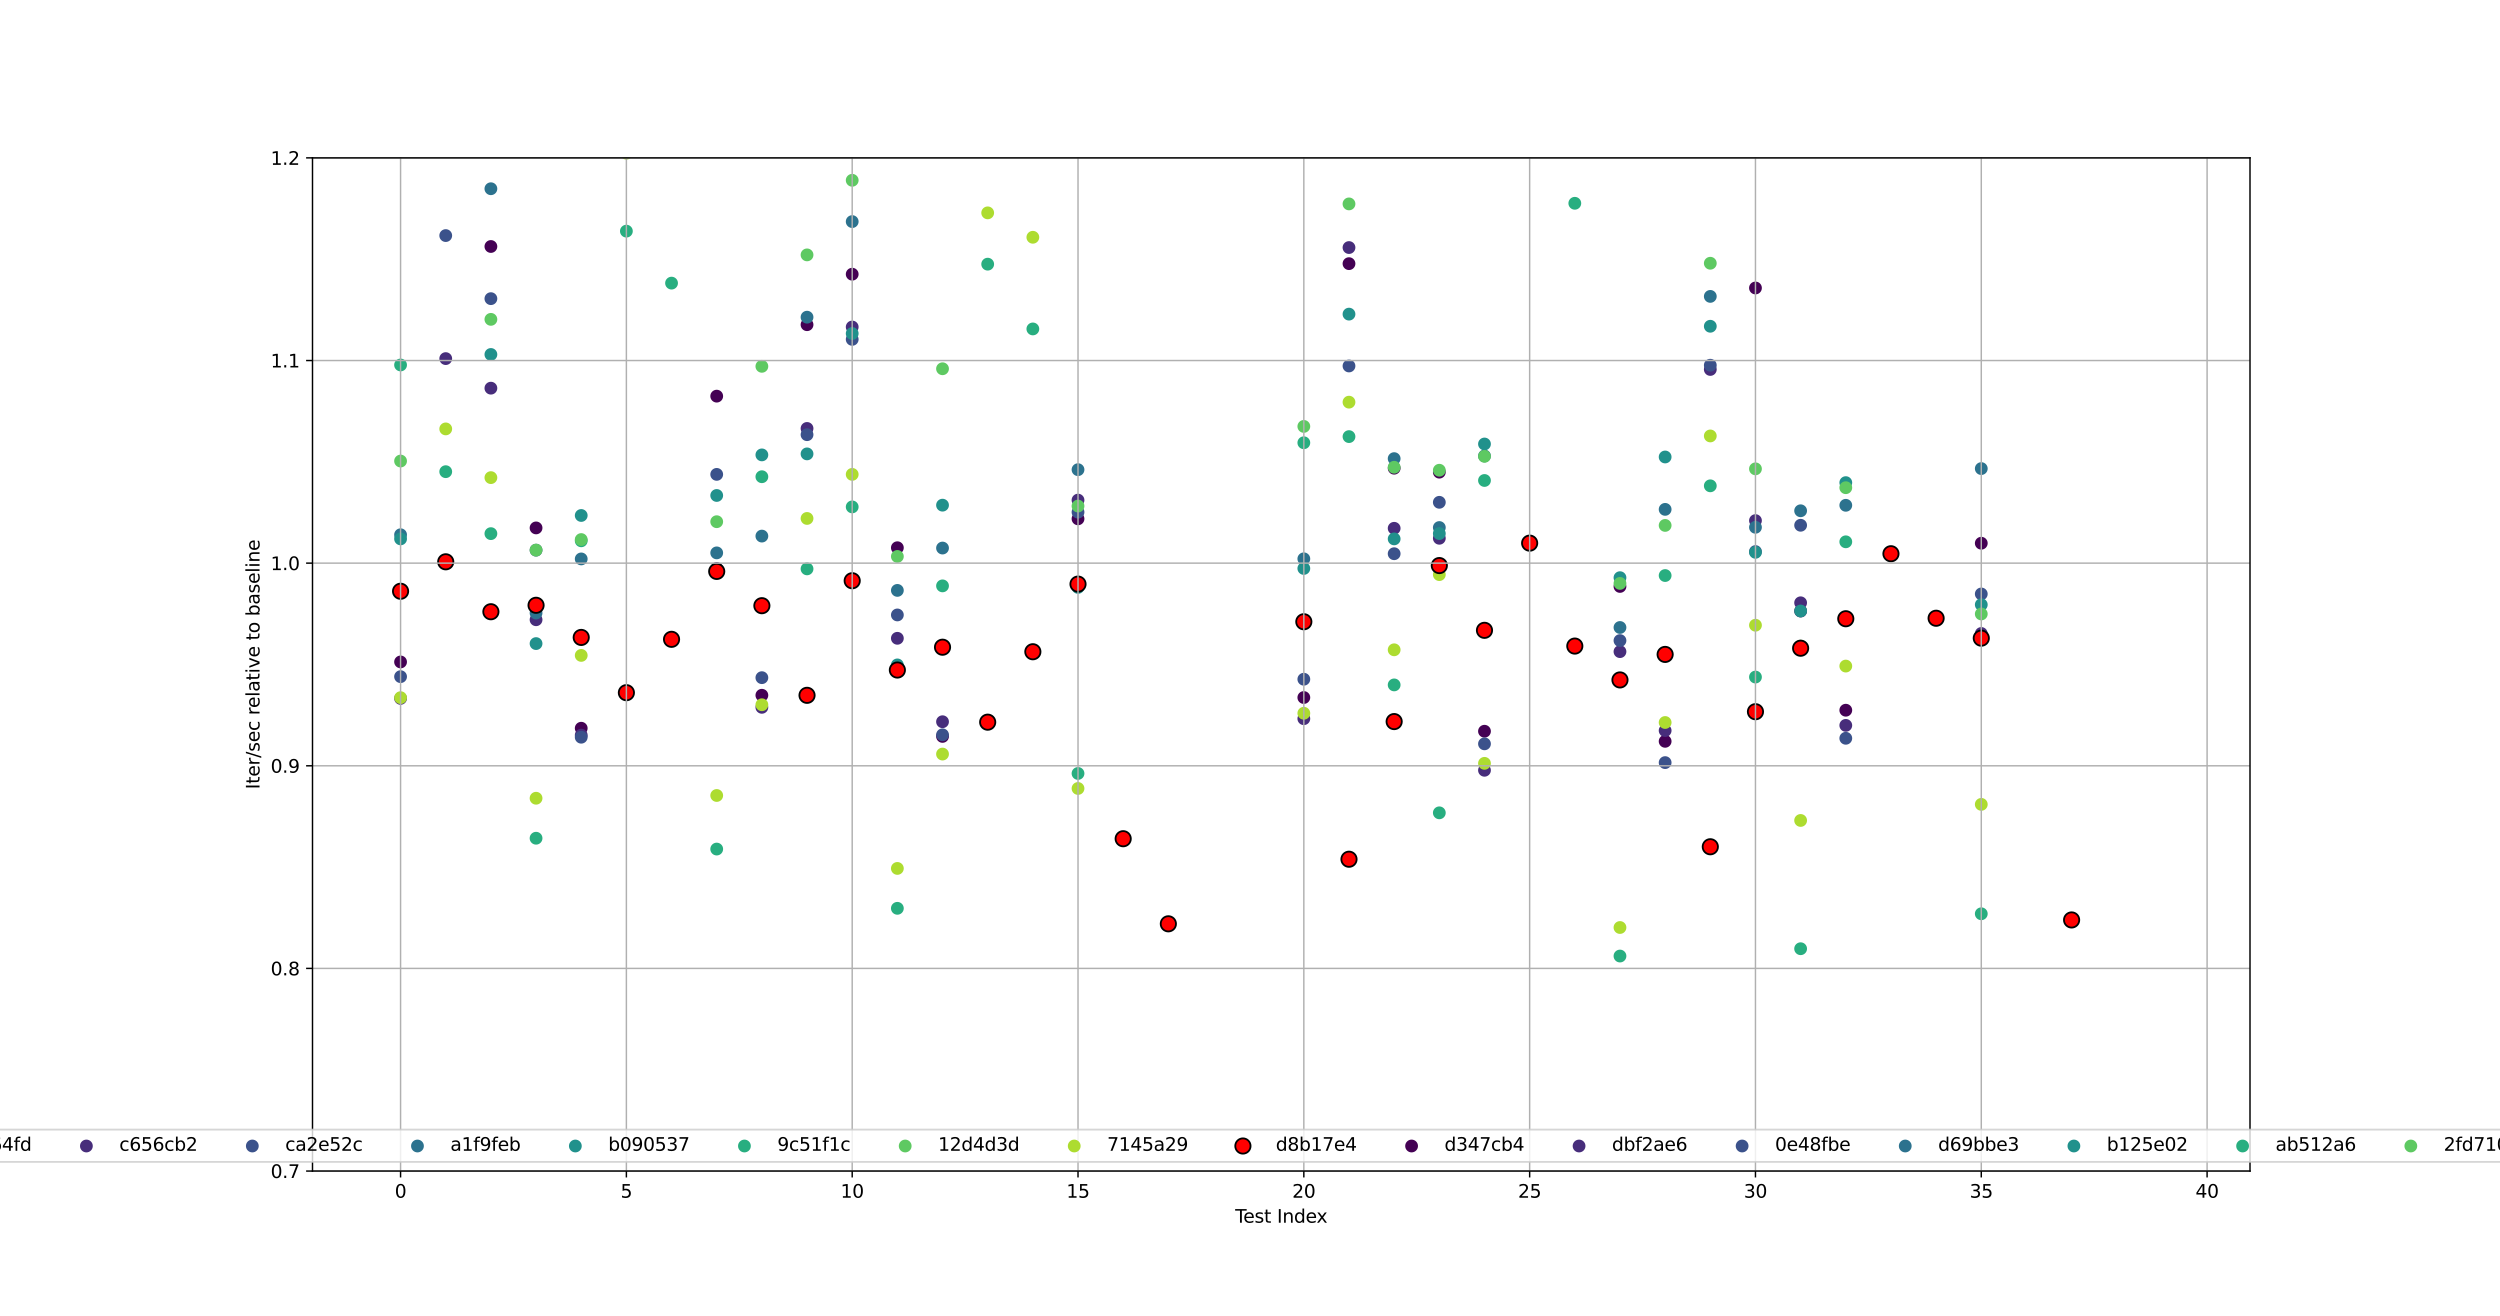 <?xml version="1.0" encoding="utf-8" standalone="no"?>
<!DOCTYPE svg PUBLIC "-//W3C//DTD SVG 1.1//EN"
  "http://www.w3.org/Graphics/SVG/1.1/DTD/svg11.dtd">
<svg xmlns:xlink="http://www.w3.org/1999/xlink" width="1368pt" height="720pt" viewBox="0 0 1368 720" xmlns="http://www.w3.org/2000/svg" version="1.1">
 <defs>
  <style type="text/css">*{stroke-linejoin: round; stroke-linecap: butt}</style>
 </defs>
 <g id="figure_1">
  <g id="patch_1">
   <path d="M 0 720 
L 1368 720 
L 1368 0 
L 0 0 
z
" style="fill: #ffffff"/>
  </g>
  <g id="axes_1">
   <g id="patch_2">
    <path d="M 171 640.8 
L 1231.2 640.8 
L 1231.2 86.4 
L 171 86.4 
z
" style="fill: #ffffff"/>
   </g>
   <g id="PathCollection_1">
    <defs>
     <path id="mc47bab1892" d="M 0 3 
C 0.796 3 1.559 2.684 2.121 2.121 
C 2.684 1.559 3 0.796 3 0 
C 3 -0.796 2.684 -1.559 2.121 -2.121 
C 1.559 -2.684 0.796 -3 0 -3 
C -0.796 -3 -1.559 -2.684 -2.121 -2.121 
C -2.684 -1.559 -3 -0.796 -3 0 
C -3 0.796 -2.684 1.559 -2.121 2.121 
C -1.559 2.684 -0.796 3 0 3 
z
" style="stroke: #440154"/>
    </defs>
    <g clip-path="url(#p041853f65b)">
     <use xlink:href="#mc47bab1892" x="219.191" y="362.218" style="fill: #440154; stroke: #440154"/>
    </g>
   </g>
   <g id="PathCollection_2">
    <defs>
     <path id="me806eb50db" d="M 0 3 
C 0.796 3 1.559 2.684 2.121 2.121 
C 2.684 1.559 3 0.796 3 0 
C 3 -0.796 2.684 -1.559 2.121 -2.121 
C 1.559 -2.684 0.796 -3 0 -3 
C -0.796 -3 -1.559 -2.684 -2.121 -2.121 
C -2.684 -1.559 -3 -0.796 -3 0 
C -3 0.796 -2.684 1.559 -2.121 2.121 
C -1.559 2.684 -0.796 3 0 3 
z
" style="stroke: #472d7b"/>
    </defs>
    <g clip-path="url(#p041853f65b)">
     <use xlink:href="#me806eb50db" x="219.191" y="382.159" style="fill: #472d7b; stroke: #472d7b"/>
    </g>
   </g>
   <g id="PathCollection_3">
    <defs>
     <path id="m54c067d20b" d="M 0 3 
C 0.796 3 1.559 2.684 2.121 2.121 
C 2.684 1.559 3 0.796 3 0 
C 3 -0.796 2.684 -1.559 2.121 -2.121 
C 1.559 -2.684 0.796 -3 0 -3 
C -0.796 -3 -1.559 -2.684 -2.121 -2.121 
C -2.684 -1.559 -3 -0.796 -3 0 
C -3 0.796 -2.684 1.559 -2.121 2.121 
C -1.559 2.684 -0.796 3 0 3 
z
" style="stroke: #3b528b"/>
    </defs>
    <g clip-path="url(#p041853f65b)">
     <use xlink:href="#m54c067d20b" x="219.191" y="370.266" style="fill: #3b528b; stroke: #3b528b"/>
    </g>
   </g>
   <g id="PathCollection_4">
    <defs>
     <path id="m720080b8f0" d="M 0 3 
C 0.796 3 1.559 2.684 2.121 2.121 
C 2.684 1.559 3 0.796 3 0 
C 3 -0.796 2.684 -1.559 2.121 -2.121 
C 1.559 -2.684 0.796 -3 0 -3 
C -0.796 -3 -1.559 -2.684 -2.121 -2.121 
C -2.684 -1.559 -3 -0.796 -3 0 
C -3 0.796 -2.684 1.559 -2.121 2.121 
C -1.559 2.684 -0.796 3 0 3 
z
" style="stroke: #2c728e"/>
    </defs>
    <g clip-path="url(#p041853f65b)">
     <use xlink:href="#m720080b8f0" x="219.191" y="292.614" style="fill: #2c728e; stroke: #2c728e"/>
    </g>
   </g>
   <g id="PathCollection_5">
    <defs>
     <path id="m3de29e1410" d="M 0 3 
C 0.796 3 1.559 2.684 2.121 2.121 
C 2.684 1.559 3 0.796 3 0 
C 3 -0.796 2.684 -1.559 2.121 -2.121 
C 1.559 -2.684 0.796 -3 0 -3 
C -0.796 -3 -1.559 -2.684 -2.121 -2.121 
C -2.684 -1.559 -3 -0.796 -3 0 
C -3 0.796 -2.684 1.559 -2.121 2.121 
C -1.559 2.684 -0.796 3 0 3 
z
" style="stroke: #21918c"/>
    </defs>
    <g clip-path="url(#p041853f65b)">
     <use xlink:href="#m3de29e1410" x="219.191" y="294.875" style="fill: #21918c; stroke: #21918c"/>
    </g>
   </g>
   <g id="PathCollection_6">
    <defs>
     <path id="m2053ef00ad" d="M 0 3 
C 0.796 3 1.559 2.684 2.121 2.121 
C 2.684 1.559 3 0.796 3 0 
C 3 -0.796 2.684 -1.559 2.121 -2.121 
C 1.559 -2.684 0.796 -3 0 -3 
C -0.796 -3 -1.559 -2.684 -2.121 -2.121 
C -2.684 -1.559 -3 -0.796 -3 0 
C -3 0.796 -2.684 1.559 -2.121 2.121 
C -1.559 2.684 -0.796 3 0 3 
z
" style="stroke: #28ae80"/>
    </defs>
    <g clip-path="url(#p041853f65b)">
     <use xlink:href="#m2053ef00ad" x="219.191" y="199.713" style="fill: #28ae80; stroke: #28ae80"/>
    </g>
   </g>
   <g id="PathCollection_7">
    <defs>
     <path id="m4d9c4b656b" d="M 0 3 
C 0.796 3 1.559 2.684 2.121 2.121 
C 2.684 1.559 3 0.796 3 0 
C 3 -0.796 2.684 -1.559 2.121 -2.121 
C 1.559 -2.684 0.796 -3 0 -3 
C -0.796 -3 -1.559 -2.684 -2.121 -2.121 
C -2.684 -1.559 -3 -0.796 -3 0 
C -3 0.796 -2.684 1.559 -2.121 2.121 
C -1.559 2.684 -0.796 3 0 3 
z
" style="stroke: #5ec962"/>
    </defs>
    <g clip-path="url(#p041853f65b)">
     <use xlink:href="#m4d9c4b656b" x="219.191" y="252.282" style="fill: #5ec962; stroke: #5ec962"/>
    </g>
   </g>
   <g id="PathCollection_8">
    <defs>
     <path id="m3815c2f216" d="M 0 3 
C 0.796 3 1.559 2.684 2.121 2.121 
C 2.684 1.559 3 0.796 3 0 
C 3 -0.796 2.684 -1.559 2.121 -2.121 
C 1.559 -2.684 0.796 -3 0 -3 
C -0.796 -3 -1.559 -2.684 -2.121 -2.121 
C -2.684 -1.559 -3 -0.796 -3 0 
C -3 0.796 -2.684 1.559 -2.121 2.121 
C -1.559 2.684 -0.796 3 0 3 
z
" style="stroke: #addc30"/>
    </defs>
    <g clip-path="url(#p041853f65b)">
     <use xlink:href="#m3815c2f216" x="219.191" y="381.759" style="fill: #addc30; stroke: #addc30"/>
    </g>
   </g>
   <g id="PathCollection_9">
    <defs>
     <path id="mbf36a4a63c" d="M 0 4.183 
C 1.109 4.183 2.174 3.743 2.958 2.958 
C 3.743 2.174 4.183 1.109 4.183 0 
C 4.183 -1.109 3.743 -2.174 2.958 -2.958 
C 2.174 -3.743 1.109 -4.183 0 -4.183 
C -1.109 -4.183 -2.174 -3.743 -2.958 -2.958 
C -3.743 -2.174 -4.183 -1.109 -4.183 0 
C -4.183 1.109 -3.743 2.174 -2.958 2.958 
C -2.174 3.743 -1.109 4.183 0 4.183 
z
" style="stroke: #000000"/>
    </defs>
    <g clip-path="url(#p041853f65b)">
     <use xlink:href="#mbf36a4a63c" x="219.191" y="323.537" style="fill: #ff0000; stroke: #000000"/>
    </g>
   </g>
   <g id="PathCollection_10">
    <g clip-path="url(#p041853f65b)">
     <use xlink:href="#mc47bab1892" x="243.904" y="80.452" style="fill: #440154; stroke: #440154"/>
    </g>
   </g>
   <g id="PathCollection_11">
    <g clip-path="url(#p041853f65b)">
     <use xlink:href="#me806eb50db" x="243.904" y="196.228" style="fill: #472d7b; stroke: #472d7b"/>
    </g>
   </g>
   <g id="PathCollection_12">
    <g clip-path="url(#p041853f65b)">
     <use xlink:href="#m54c067d20b" x="243.904" y="128.907" style="fill: #3b528b; stroke: #3b528b"/>
    </g>
   </g>
   <g id="PathCollection_13">
    <g clip-path="url(#p041853f65b)">
     <use xlink:href="#m720080b8f0" x="243.904" y="69.001" style="fill: #2c728e; stroke: #2c728e"/>
    </g>
   </g>
   <g id="PathCollection_14">
    <g clip-path="url(#p041853f65b)">
     <use xlink:href="#m3de29e1410" x="243.904" y="58.694" style="fill: #21918c; stroke: #21918c"/>
    </g>
   </g>
   <g id="PathCollection_15">
    <g clip-path="url(#p041853f65b)">
     <use xlink:href="#m2053ef00ad" x="243.904" y="258.101" style="fill: #28ae80; stroke: #28ae80"/>
    </g>
   </g>
   <g id="PathCollection_16">
    <g clip-path="url(#p041853f65b)">
     <use xlink:href="#m4d9c4b656b" x="243.904" y="20.312" style="fill: #5ec962; stroke: #5ec962"/>
    </g>
   </g>
   <g id="PathCollection_17">
    <g clip-path="url(#p041853f65b)">
     <use xlink:href="#m3815c2f216" x="243.904" y="234.697" style="fill: #addc30; stroke: #addc30"/>
    </g>
   </g>
   <g id="PathCollection_18">
    <g clip-path="url(#p041853f65b)">
     <use xlink:href="#mbf36a4a63c" x="243.904" y="307.42" style="fill: #ff0000; stroke: #000000"/>
    </g>
   </g>
   <g id="PathCollection_19">
    <g clip-path="url(#p041853f65b)">
     <use xlink:href="#mc47bab1892" x="268.617" y="134.879" style="fill: #440154; stroke: #440154"/>
    </g>
   </g>
   <g id="PathCollection_20">
    <g clip-path="url(#p041853f65b)">
     <use xlink:href="#me806eb50db" x="268.617" y="212.409" style="fill: #472d7b; stroke: #472d7b"/>
    </g>
   </g>
   <g id="PathCollection_21">
    <g clip-path="url(#p041853f65b)">
     <use xlink:href="#m54c067d20b" x="268.617" y="163.423" style="fill: #3b528b; stroke: #3b528b"/>
    </g>
   </g>
   <g id="PathCollection_22">
    <g clip-path="url(#p041853f65b)">
     <use xlink:href="#m720080b8f0" x="268.617" y="103.275" style="fill: #2c728e; stroke: #2c728e"/>
    </g>
   </g>
   <g id="PathCollection_23">
    <g clip-path="url(#p041853f65b)">
     <use xlink:href="#m3de29e1410" x="268.617" y="193.964" style="fill: #21918c; stroke: #21918c"/>
    </g>
   </g>
   <g id="PathCollection_24">
    <g clip-path="url(#p041853f65b)">
     <use xlink:href="#m2053ef00ad" x="268.617" y="292.005" style="fill: #28ae80; stroke: #28ae80"/>
    </g>
   </g>
   <g id="PathCollection_25">
    <g clip-path="url(#p041853f65b)">
     <use xlink:href="#m4d9c4b656b" x="268.617" y="174.751" style="fill: #5ec962; stroke: #5ec962"/>
    </g>
   </g>
   <g id="PathCollection_26">
    <g clip-path="url(#p041853f65b)">
     <use xlink:href="#m3815c2f216" x="268.617" y="261.355" style="fill: #addc30; stroke: #addc30"/>
    </g>
   </g>
   <g id="PathCollection_27">
    <g clip-path="url(#p041853f65b)">
     <use xlink:href="#mbf36a4a63c" x="268.617" y="334.743" style="fill: #ff0000; stroke: #000000"/>
    </g>
   </g>
   <g id="PathCollection_28">
    <g clip-path="url(#p041853f65b)">
     <use xlink:href="#mc47bab1892" x="293.331" y="288.876" style="fill: #440154; stroke: #440154"/>
    </g>
   </g>
   <g id="PathCollection_29">
    <g clip-path="url(#p041853f65b)">
     <use xlink:href="#me806eb50db" x="293.331" y="339.122" style="fill: #472d7b; stroke: #472d7b"/>
    </g>
   </g>
   <g id="PathCollection_30">
    <g clip-path="url(#p041853f65b)">
     <use xlink:href="#m54c067d20b" x="293.331" y="301.046" style="fill: #3b528b; stroke: #3b528b"/>
    </g>
   </g>
   <g id="PathCollection_31">
    <g clip-path="url(#p041853f65b)">
     <use xlink:href="#m720080b8f0" x="293.331" y="335.45" style="fill: #2c728e; stroke: #2c728e"/>
    </g>
   </g>
   <g id="PathCollection_32">
    <g clip-path="url(#p041853f65b)">
     <use xlink:href="#m3de29e1410" x="293.331" y="352.169" style="fill: #21918c; stroke: #21918c"/>
    </g>
   </g>
   <g id="PathCollection_33">
    <g clip-path="url(#p041853f65b)">
     <use xlink:href="#m2053ef00ad" x="293.331" y="458.681" style="fill: #28ae80; stroke: #28ae80"/>
    </g>
   </g>
   <g id="PathCollection_34">
    <g clip-path="url(#p041853f65b)">
     <use xlink:href="#m4d9c4b656b" x="293.331" y="301.012" style="fill: #5ec962; stroke: #5ec962"/>
    </g>
   </g>
   <g id="PathCollection_35">
    <g clip-path="url(#p041853f65b)">
     <use xlink:href="#m3815c2f216" x="293.331" y="436.796" style="fill: #addc30; stroke: #addc30"/>
    </g>
   </g>
   <g id="PathCollection_36">
    <g clip-path="url(#p041853f65b)">
     <use xlink:href="#mbf36a4a63c" x="293.331" y="331.213" style="fill: #ff0000; stroke: #000000"/>
    </g>
   </g>
   <g id="PathCollection_37">
    <g clip-path="url(#p041853f65b)">
     <use xlink:href="#mc47bab1892" x="318.044" y="398.491" style="fill: #440154; stroke: #440154"/>
    </g>
   </g>
   <g id="PathCollection_38">
    <g clip-path="url(#p041853f65b)">
     <use xlink:href="#me806eb50db" x="318.044" y="402.271" style="fill: #472d7b; stroke: #472d7b"/>
    </g>
   </g>
   <g id="PathCollection_39">
    <g clip-path="url(#p041853f65b)">
     <use xlink:href="#m54c067d20b" x="318.044" y="403.404" style="fill: #3b528b; stroke: #3b528b"/>
    </g>
   </g>
   <g id="PathCollection_40">
    <g clip-path="url(#p041853f65b)">
     <use xlink:href="#m720080b8f0" x="318.044" y="305.844" style="fill: #2c728e; stroke: #2c728e"/>
    </g>
   </g>
   <g id="PathCollection_41">
    <g clip-path="url(#p041853f65b)">
     <use xlink:href="#m3de29e1410" x="318.044" y="282.067" style="fill: #21918c; stroke: #21918c"/>
    </g>
   </g>
   <g id="PathCollection_42">
    <g clip-path="url(#p041853f65b)">
     <use xlink:href="#m2053ef00ad" x="318.044" y="295.929" style="fill: #28ae80; stroke: #28ae80"/>
    </g>
   </g>
   <g id="PathCollection_43">
    <g clip-path="url(#p041853f65b)">
     <use xlink:href="#m4d9c4b656b" x="318.044" y="295.242" style="fill: #5ec962; stroke: #5ec962"/>
    </g>
   </g>
   <g id="PathCollection_44">
    <g clip-path="url(#p041853f65b)">
     <use xlink:href="#m3815c2f216" x="318.044" y="358.639" style="fill: #addc30; stroke: #addc30"/>
    </g>
   </g>
   <g id="PathCollection_45">
    <g clip-path="url(#p041853f65b)">
     <use xlink:href="#mbf36a4a63c" x="318.044" y="348.801" style="fill: #ff0000; stroke: #000000"/>
    </g>
   </g>
   <g id="PathCollection_46">
    <g clip-path="url(#p041853f65b)"/>
   </g>
   <g id="PathCollection_47">
    <g clip-path="url(#p041853f65b)">
     <use xlink:href="#me806eb50db" x="342.757" y="1.703" style="fill: #472d7b; stroke: #472d7b"/>
    </g>
   </g>
   <g id="PathCollection_48">
    <g clip-path="url(#p041853f65b)">
     <use xlink:href="#m54c067d20b" x="342.757" y="24.949" style="fill: #3b528b; stroke: #3b528b"/>
    </g>
   </g>
   <g id="PathCollection_49">
    <g clip-path="url(#p041853f65b)"/>
   </g>
   <g id="PathCollection_50">
    <g clip-path="url(#p041853f65b)"/>
   </g>
   <g id="PathCollection_51">
    <g clip-path="url(#p041853f65b)">
     <use xlink:href="#m2053ef00ad" x="342.757" y="126.48" style="fill: #28ae80; stroke: #28ae80"/>
    </g>
   </g>
   <g id="PathCollection_52">
    <g clip-path="url(#p041853f65b)"/>
   </g>
   <g id="PathCollection_53">
    <g clip-path="url(#p041853f65b)">
     <use xlink:href="#m3815c2f216" x="342.757" y="83.817" style="fill: #addc30; stroke: #addc30"/>
    </g>
   </g>
   <g id="PathCollection_54">
    <g clip-path="url(#p041853f65b)">
     <use xlink:href="#mbf36a4a63c" x="342.757" y="379.043" style="fill: #ff0000; stroke: #000000"/>
    </g>
   </g>
   <g id="PathCollection_55">
    <g clip-path="url(#p041853f65b)">
     <use xlink:href="#mc47bab1892" x="367.471" y="10.104" style="fill: #440154; stroke: #440154"/>
    </g>
   </g>
   <g id="PathCollection_56">
    <g clip-path="url(#p041853f65b)">
     <use xlink:href="#me806eb50db" x="367.471" y="52.472" style="fill: #472d7b; stroke: #472d7b"/>
    </g>
   </g>
   <g id="PathCollection_57">
    <g clip-path="url(#p041853f65b)">
     <use xlink:href="#m54c067d20b" x="367.471" y="49.818" style="fill: #3b528b; stroke: #3b528b"/>
    </g>
   </g>
   <g id="PathCollection_58">
    <g clip-path="url(#p041853f65b)">
     <use xlink:href="#m720080b8f0" x="367.471" y="3.097" style="fill: #2c728e; stroke: #2c728e"/>
    </g>
   </g>
   <g id="PathCollection_59">
    <g clip-path="url(#p041853f65b)">
     <use xlink:href="#m3de29e1410" x="367.471" y="43.602" style="fill: #21918c; stroke: #21918c"/>
    </g>
   </g>
   <g id="PathCollection_60">
    <g clip-path="url(#p041853f65b)">
     <use xlink:href="#m2053ef00ad" x="367.471" y="154.928" style="fill: #28ae80; stroke: #28ae80"/>
    </g>
   </g>
   <g id="PathCollection_61">
    <g clip-path="url(#p041853f65b)"/>
   </g>
   <g id="PathCollection_62">
    <g clip-path="url(#p041853f65b)">
     <use xlink:href="#m3815c2f216" x="367.471" y="50.755" style="fill: #addc30; stroke: #addc30"/>
    </g>
   </g>
   <g id="PathCollection_63">
    <g clip-path="url(#p041853f65b)">
     <use xlink:href="#mbf36a4a63c" x="367.471" y="349.837" style="fill: #ff0000; stroke: #000000"/>
    </g>
   </g>
   <g id="PathCollection_64">
    <g clip-path="url(#p041853f65b)">
     <use xlink:href="#mc47bab1892" x="392.184" y="216.772" style="fill: #440154; stroke: #440154"/>
    </g>
   </g>
   <g id="PathCollection_65">
    <g clip-path="url(#p041853f65b)">
     <use xlink:href="#me806eb50db" x="392.184" y="311.076" style="fill: #472d7b; stroke: #472d7b"/>
    </g>
   </g>
   <g id="PathCollection_66">
    <g clip-path="url(#p041853f65b)">
     <use xlink:href="#m54c067d20b" x="392.184" y="259.58" style="fill: #3b528b; stroke: #3b528b"/>
    </g>
   </g>
   <g id="PathCollection_67">
    <g clip-path="url(#p041853f65b)">
     <use xlink:href="#m720080b8f0" x="392.184" y="302.537" style="fill: #2c728e; stroke: #2c728e"/>
    </g>
   </g>
   <g id="PathCollection_68">
    <g clip-path="url(#p041853f65b)">
     <use xlink:href="#m3de29e1410" x="392.184" y="271.122" style="fill: #21918c; stroke: #21918c"/>
    </g>
   </g>
   <g id="PathCollection_69">
    <g clip-path="url(#p041853f65b)">
     <use xlink:href="#m2053ef00ad" x="392.184" y="464.609" style="fill: #28ae80; stroke: #28ae80"/>
    </g>
   </g>
   <g id="PathCollection_70">
    <g clip-path="url(#p041853f65b)">
     <use xlink:href="#m4d9c4b656b" x="392.184" y="285.476" style="fill: #5ec962; stroke: #5ec962"/>
    </g>
   </g>
   <g id="PathCollection_71">
    <g clip-path="url(#p041853f65b)">
     <use xlink:href="#m3815c2f216" x="392.184" y="435.288" style="fill: #addc30; stroke: #addc30"/>
    </g>
   </g>
   <g id="PathCollection_72">
    <g clip-path="url(#p041853f65b)">
     <use xlink:href="#mbf36a4a63c" x="392.184" y="312.675" style="fill: #ff0000; stroke: #000000"/>
    </g>
   </g>
   <g id="PathCollection_73">
    <g clip-path="url(#p041853f65b)">
     <use xlink:href="#mc47bab1892" x="416.897" y="380.445" style="fill: #440154; stroke: #440154"/>
    </g>
   </g>
   <g id="PathCollection_74">
    <g clip-path="url(#p041853f65b)">
     <use xlink:href="#me806eb50db" x="416.897" y="387.049" style="fill: #472d7b; stroke: #472d7b"/>
    </g>
   </g>
   <g id="PathCollection_75">
    <g clip-path="url(#p041853f65b)">
     <use xlink:href="#m54c067d20b" x="416.897" y="370.82" style="fill: #3b528b; stroke: #3b528b"/>
    </g>
   </g>
   <g id="PathCollection_76">
    <g clip-path="url(#p041853f65b)">
     <use xlink:href="#m720080b8f0" x="416.897" y="293.348" style="fill: #2c728e; stroke: #2c728e"/>
    </g>
   </g>
   <g id="PathCollection_77">
    <g clip-path="url(#p041853f65b)">
     <use xlink:href="#m3de29e1410" x="416.897" y="248.918" style="fill: #21918c; stroke: #21918c"/>
    </g>
   </g>
   <g id="PathCollection_78">
    <g clip-path="url(#p041853f65b)">
     <use xlink:href="#m2053ef00ad" x="416.897" y="260.864" style="fill: #28ae80; stroke: #28ae80"/>
    </g>
   </g>
   <g id="PathCollection_79">
    <g clip-path="url(#p041853f65b)">
     <use xlink:href="#m4d9c4b656b" x="416.897" y="200.452" style="fill: #5ec962; stroke: #5ec962"/>
    </g>
   </g>
   <g id="PathCollection_80">
    <g clip-path="url(#p041853f65b)">
     <use xlink:href="#m3815c2f216" x="416.897" y="385.638" style="fill: #addc30; stroke: #addc30"/>
    </g>
   </g>
   <g id="PathCollection_81">
    <g clip-path="url(#p041853f65b)">
     <use xlink:href="#mbf36a4a63c" x="416.897" y="331.438" style="fill: #ff0000; stroke: #000000"/>
    </g>
   </g>
   <g id="PathCollection_82">
    <g clip-path="url(#p041853f65b)">
     <use xlink:href="#mc47bab1892" x="441.61" y="177.677" style="fill: #440154; stroke: #440154"/>
    </g>
   </g>
   <g id="PathCollection_83">
    <g clip-path="url(#p041853f65b)">
     <use xlink:href="#me806eb50db" x="441.61" y="234.443" style="fill: #472d7b; stroke: #472d7b"/>
    </g>
   </g>
   <g id="PathCollection_84">
    <g clip-path="url(#p041853f65b)">
     <use xlink:href="#m54c067d20b" x="441.61" y="237.859" style="fill: #3b528b; stroke: #3b528b"/>
    </g>
   </g>
   <g id="PathCollection_85">
    <g clip-path="url(#p041853f65b)">
     <use xlink:href="#m720080b8f0" x="441.61" y="173.564" style="fill: #2c728e; stroke: #2c728e"/>
    </g>
   </g>
   <g id="PathCollection_86">
    <g clip-path="url(#p041853f65b)">
     <use xlink:href="#m3de29e1410" x="441.61" y="248.366" style="fill: #21918c; stroke: #21918c"/>
    </g>
   </g>
   <g id="PathCollection_87">
    <g clip-path="url(#p041853f65b)">
     <use xlink:href="#m2053ef00ad" x="441.61" y="311.288" style="fill: #28ae80; stroke: #28ae80"/>
    </g>
   </g>
   <g id="PathCollection_88">
    <g clip-path="url(#p041853f65b)">
     <use xlink:href="#m4d9c4b656b" x="441.61" y="139.474" style="fill: #5ec962; stroke: #5ec962"/>
    </g>
   </g>
   <g id="PathCollection_89">
    <g clip-path="url(#p041853f65b)">
     <use xlink:href="#m3815c2f216" x="441.61" y="283.693" style="fill: #addc30; stroke: #addc30"/>
    </g>
   </g>
   <g id="PathCollection_90">
    <g clip-path="url(#p041853f65b)">
     <use xlink:href="#mbf36a4a63c" x="441.61" y="380.482" style="fill: #ff0000; stroke: #000000"/>
    </g>
   </g>
   <g id="PathCollection_91">
    <g clip-path="url(#p041853f65b)">
     <use xlink:href="#mc47bab1892" x="466.324" y="150.041" style="fill: #440154; stroke: #440154"/>
    </g>
   </g>
   <g id="PathCollection_92">
    <g clip-path="url(#p041853f65b)">
     <use xlink:href="#me806eb50db" x="466.324" y="178.939" style="fill: #472d7b; stroke: #472d7b"/>
    </g>
   </g>
   <g id="PathCollection_93">
    <g clip-path="url(#p041853f65b)">
     <use xlink:href="#m54c067d20b" x="466.324" y="185.708" style="fill: #3b528b; stroke: #3b528b"/>
    </g>
   </g>
   <g id="PathCollection_94">
    <g clip-path="url(#p041853f65b)">
     <use xlink:href="#m720080b8f0" x="466.324" y="121.253" style="fill: #2c728e; stroke: #2c728e"/>
    </g>
   </g>
   <g id="PathCollection_95">
    <g clip-path="url(#p041853f65b)">
     <use xlink:href="#m3de29e1410" x="466.324" y="182.496" style="fill: #21918c; stroke: #21918c"/>
    </g>
   </g>
   <g id="PathCollection_96">
    <g clip-path="url(#p041853f65b)">
     <use xlink:href="#m2053ef00ad" x="466.324" y="277.375" style="fill: #28ae80; stroke: #28ae80"/>
    </g>
   </g>
   <g id="PathCollection_97">
    <g clip-path="url(#p041853f65b)">
     <use xlink:href="#m4d9c4b656b" x="466.324" y="98.655" style="fill: #5ec962; stroke: #5ec962"/>
    </g>
   </g>
   <g id="PathCollection_98">
    <g clip-path="url(#p041853f65b)">
     <use xlink:href="#m3815c2f216" x="466.324" y="259.581" style="fill: #addc30; stroke: #addc30"/>
    </g>
   </g>
   <g id="PathCollection_99">
    <g clip-path="url(#p041853f65b)">
     <use xlink:href="#mbf36a4a63c" x="466.324" y="317.783" style="fill: #ff0000; stroke: #000000"/>
    </g>
   </g>
   <g id="PathCollection_100">
    <g clip-path="url(#p041853f65b)">
     <use xlink:href="#mc47bab1892" x="491.037" y="299.72" style="fill: #440154; stroke: #440154"/>
    </g>
   </g>
   <g id="PathCollection_101">
    <g clip-path="url(#p041853f65b)">
     <use xlink:href="#me806eb50db" x="491.037" y="349.278" style="fill: #472d7b; stroke: #472d7b"/>
    </g>
   </g>
   <g id="PathCollection_102">
    <g clip-path="url(#p041853f65b)">
     <use xlink:href="#m54c067d20b" x="491.037" y="336.497" style="fill: #3b528b; stroke: #3b528b"/>
    </g>
   </g>
   <g id="PathCollection_103">
    <g clip-path="url(#p041853f65b)">
     <use xlink:href="#m720080b8f0" x="491.037" y="323.066" style="fill: #2c728e; stroke: #2c728e"/>
    </g>
   </g>
   <g id="PathCollection_104">
    <g clip-path="url(#p041853f65b)">
     <use xlink:href="#m3de29e1410" x="491.037" y="363.836" style="fill: #21918c; stroke: #21918c"/>
    </g>
   </g>
   <g id="PathCollection_105">
    <g clip-path="url(#p041853f65b)">
     <use xlink:href="#m2053ef00ad" x="491.037" y="497.033" style="fill: #28ae80; stroke: #28ae80"/>
    </g>
   </g>
   <g id="PathCollection_106">
    <g clip-path="url(#p041853f65b)">
     <use xlink:href="#m4d9c4b656b" x="491.037" y="304.481" style="fill: #5ec962; stroke: #5ec962"/>
    </g>
   </g>
   <g id="PathCollection_107">
    <g clip-path="url(#p041853f65b)">
     <use xlink:href="#m3815c2f216" x="491.037" y="475.201" style="fill: #addc30; stroke: #addc30"/>
    </g>
   </g>
   <g id="PathCollection_108">
    <g clip-path="url(#p041853f65b)">
     <use xlink:href="#mbf36a4a63c" x="491.037" y="366.641" style="fill: #ff0000; stroke: #000000"/>
    </g>
   </g>
   <g id="PathCollection_109">
    <g clip-path="url(#p041853f65b)">
     <use xlink:href="#mc47bab1892" x="515.75" y="402.961" style="fill: #440154; stroke: #440154"/>
    </g>
   </g>
   <g id="PathCollection_110">
    <g clip-path="url(#p041853f65b)">
     <use xlink:href="#me806eb50db" x="515.75" y="394.932" style="fill: #472d7b; stroke: #472d7b"/>
    </g>
   </g>
   <g id="PathCollection_111">
    <g clip-path="url(#p041853f65b)">
     <use xlink:href="#m54c067d20b" x="515.75" y="402.094" style="fill: #3b528b; stroke: #3b528b"/>
    </g>
   </g>
   <g id="PathCollection_112">
    <g clip-path="url(#p041853f65b)">
     <use xlink:href="#m720080b8f0" x="515.75" y="299.892" style="fill: #2c728e; stroke: #2c728e"/>
    </g>
   </g>
   <g id="PathCollection_113">
    <g clip-path="url(#p041853f65b)">
     <use xlink:href="#m3de29e1410" x="515.75" y="276.427" style="fill: #21918c; stroke: #21918c"/>
    </g>
   </g>
   <g id="PathCollection_114">
    <g clip-path="url(#p041853f65b)">
     <use xlink:href="#m2053ef00ad" x="515.75" y="320.592" style="fill: #28ae80; stroke: #28ae80"/>
    </g>
   </g>
   <g id="PathCollection_115">
    <g clip-path="url(#p041853f65b)">
     <use xlink:href="#m4d9c4b656b" x="515.75" y="201.783" style="fill: #5ec962; stroke: #5ec962"/>
    </g>
   </g>
   <g id="PathCollection_116">
    <g clip-path="url(#p041853f65b)">
     <use xlink:href="#m3815c2f216" x="515.75" y="412.631" style="fill: #addc30; stroke: #addc30"/>
    </g>
   </g>
   <g id="PathCollection_117">
    <g clip-path="url(#p041853f65b)">
     <use xlink:href="#mbf36a4a63c" x="515.75" y="354.154" style="fill: #ff0000; stroke: #000000"/>
    </g>
   </g>
   <g id="PathCollection_118">
    <g clip-path="url(#p041853f65b)"/>
   </g>
   <g id="PathCollection_119">
    <g clip-path="url(#p041853f65b)">
     <use xlink:href="#me806eb50db" x="540.464" y="30.06" style="fill: #472d7b; stroke: #472d7b"/>
    </g>
   </g>
   <g id="PathCollection_120">
    <g clip-path="url(#p041853f65b)"/>
   </g>
   <g id="PathCollection_121">
    <g clip-path="url(#p041853f65b)"/>
   </g>
   <g id="PathCollection_122">
    <g clip-path="url(#p041853f65b)">
     <use xlink:href="#m3de29e1410" x="540.464" y="52.451" style="fill: #21918c; stroke: #21918c"/>
    </g>
   </g>
   <g id="PathCollection_123">
    <g clip-path="url(#p041853f65b)">
     <use xlink:href="#m2053ef00ad" x="540.464" y="144.552" style="fill: #28ae80; stroke: #28ae80"/>
    </g>
   </g>
   <g id="PathCollection_124">
    <g clip-path="url(#p041853f65b)"/>
   </g>
   <g id="PathCollection_125">
    <g clip-path="url(#p041853f65b)">
     <use xlink:href="#m3815c2f216" x="540.464" y="116.475" style="fill: #addc30; stroke: #addc30"/>
    </g>
   </g>
   <g id="PathCollection_126">
    <g clip-path="url(#p041853f65b)">
     <use xlink:href="#mbf36a4a63c" x="540.464" y="395.172" style="fill: #ff0000; stroke: #000000"/>
    </g>
   </g>
   <g id="PathCollection_127">
    <g clip-path="url(#p041853f65b)">
     <use xlink:href="#mc47bab1892" x="565.177" y="5.744" style="fill: #440154; stroke: #440154"/>
    </g>
   </g>
   <g id="PathCollection_128">
    <g clip-path="url(#p041853f65b)">
     <use xlink:href="#me806eb50db" x="565.177" y="56.174" style="fill: #472d7b; stroke: #472d7b"/>
    </g>
   </g>
   <g id="PathCollection_129">
    <g clip-path="url(#p041853f65b)">
     <use xlink:href="#m54c067d20b" x="565.177" y="62.442" style="fill: #3b528b; stroke: #3b528b"/>
    </g>
   </g>
   <g id="PathCollection_130">
    <g clip-path="url(#p041853f65b)">
     <use xlink:href="#m720080b8f0" x="565.177" y="4.025" style="fill: #2c728e; stroke: #2c728e"/>
    </g>
   </g>
   <g id="PathCollection_131">
    <g clip-path="url(#p041853f65b)">
     <use xlink:href="#m3de29e1410" x="565.177" y="45.958" style="fill: #21918c; stroke: #21918c"/>
    </g>
   </g>
   <g id="PathCollection_132">
    <g clip-path="url(#p041853f65b)">
     <use xlink:href="#m2053ef00ad" x="565.177" y="179.993" style="fill: #28ae80; stroke: #28ae80"/>
    </g>
   </g>
   <g id="PathCollection_133">
    <g clip-path="url(#p041853f65b)"/>
   </g>
   <g id="PathCollection_134">
    <g clip-path="url(#p041853f65b)">
     <use xlink:href="#m3815c2f216" x="565.177" y="129.835" style="fill: #addc30; stroke: #addc30"/>
    </g>
   </g>
   <g id="PathCollection_135">
    <g clip-path="url(#p041853f65b)">
     <use xlink:href="#mbf36a4a63c" x="565.177" y="356.637" style="fill: #ff0000; stroke: #000000"/>
    </g>
   </g>
   <g id="PathCollection_136">
    <g clip-path="url(#p041853f65b)">
     <use xlink:href="#mc47bab1892" x="589.89" y="283.907" style="fill: #440154; stroke: #440154"/>
    </g>
   </g>
   <g id="PathCollection_137">
    <g clip-path="url(#p041853f65b)">
     <use xlink:href="#me806eb50db" x="589.89" y="273.662" style="fill: #472d7b; stroke: #472d7b"/>
    </g>
   </g>
   <g id="PathCollection_138">
    <g clip-path="url(#p041853f65b)">
     <use xlink:href="#m54c067d20b" x="589.89" y="280.258" style="fill: #3b528b; stroke: #3b528b"/>
    </g>
   </g>
   <g id="PathCollection_139">
    <g clip-path="url(#p041853f65b)">
     <use xlink:href="#m720080b8f0" x="589.89" y="257.006" style="fill: #2c728e; stroke: #2c728e"/>
    </g>
   </g>
   <g id="PathCollection_140">
    <g clip-path="url(#p041853f65b)">
     <use xlink:href="#m3de29e1410" x="589.89" y="321.445" style="fill: #21918c; stroke: #21918c"/>
    </g>
   </g>
   <g id="PathCollection_141">
    <g clip-path="url(#p041853f65b)">
     <use xlink:href="#m2053ef00ad" x="589.89" y="423.235" style="fill: #28ae80; stroke: #28ae80"/>
    </g>
   </g>
   <g id="PathCollection_142">
    <g clip-path="url(#p041853f65b)">
     <use xlink:href="#m4d9c4b656b" x="589.89" y="276.911" style="fill: #5ec962; stroke: #5ec962"/>
    </g>
   </g>
   <g id="PathCollection_143">
    <g clip-path="url(#p041853f65b)">
     <use xlink:href="#m3815c2f216" x="589.89" y="431.452" style="fill: #addc30; stroke: #addc30"/>
    </g>
   </g>
   <g id="PathCollection_144">
    <g clip-path="url(#p041853f65b)">
     <use xlink:href="#mbf36a4a63c" x="589.89" y="319.621" style="fill: #ff0000; stroke: #000000"/>
    </g>
   </g>
   <g id="PathCollection_145">
    <g clip-path="url(#p041853f65b)"/>
   </g>
   <g id="PathCollection_146">
    <g clip-path="url(#p041853f65b)"/>
   </g>
   <g id="PathCollection_147">
    <g clip-path="url(#p041853f65b)"/>
   </g>
   <g id="PathCollection_148">
    <g clip-path="url(#p041853f65b)"/>
   </g>
   <g id="PathCollection_149">
    <g clip-path="url(#p041853f65b)"/>
   </g>
   <g id="PathCollection_150">
    <g clip-path="url(#p041853f65b)"/>
   </g>
   <g id="PathCollection_151">
    <g clip-path="url(#p041853f65b)"/>
   </g>
   <g id="PathCollection_152">
    <g clip-path="url(#p041853f65b)"/>
   </g>
   <g id="PathCollection_153">
    <g clip-path="url(#p041853f65b)">
     <use xlink:href="#mbf36a4a63c" x="614.603" y="458.951" style="fill: #ff0000; stroke: #000000"/>
    </g>
   </g>
   <g id="PathCollection_154">
    <g clip-path="url(#p041853f65b)"/>
   </g>
   <g id="PathCollection_155">
    <g clip-path="url(#p041853f65b)"/>
   </g>
   <g id="PathCollection_156">
    <g clip-path="url(#p041853f65b)"/>
   </g>
   <g id="PathCollection_157">
    <g clip-path="url(#p041853f65b)"/>
   </g>
   <g id="PathCollection_158">
    <g clip-path="url(#p041853f65b)"/>
   </g>
   <g id="PathCollection_159">
    <g clip-path="url(#p041853f65b)"/>
   </g>
   <g id="PathCollection_160">
    <g clip-path="url(#p041853f65b)"/>
   </g>
   <g id="PathCollection_161">
    <g clip-path="url(#p041853f65b)"/>
   </g>
   <g id="PathCollection_162">
    <g clip-path="url(#p041853f65b)">
     <use xlink:href="#mbf36a4a63c" x="639.317" y="505.515" style="fill: #ff0000; stroke: #000000"/>
    </g>
   </g>
   <g id="PathCollection_163">
    <g clip-path="url(#p041853f65b)"/>
   </g>
   <g id="PathCollection_164">
    <g clip-path="url(#p041853f65b)"/>
   </g>
   <g id="PathCollection_165">
    <g clip-path="url(#p041853f65b)"/>
   </g>
   <g id="PathCollection_166">
    <g clip-path="url(#p041853f65b)"/>
   </g>
   <g id="PathCollection_167">
    <g clip-path="url(#p041853f65b)"/>
   </g>
   <g id="PathCollection_168">
    <g clip-path="url(#p041853f65b)"/>
   </g>
   <g id="PathCollection_169">
    <g clip-path="url(#p041853f65b)"/>
   </g>
   <g id="PathCollection_170">
    <g clip-path="url(#p041853f65b)"/>
   </g>
   <g id="PathCollection_171">
    <g clip-path="url(#p041853f65b)">
     <use xlink:href="#mbf36a4a63c" x="664.03" y="80.943" style="fill: #ff0000; stroke: #000000"/>
    </g>
   </g>
   <g id="PathCollection_172">
    <g clip-path="url(#p041853f65b)"/>
   </g>
   <g id="PathCollection_173">
    <g clip-path="url(#p041853f65b)"/>
   </g>
   <g id="PathCollection_174">
    <g clip-path="url(#p041853f65b)"/>
   </g>
   <g id="PathCollection_175">
    <g clip-path="url(#p041853f65b)"/>
   </g>
   <g id="PathCollection_176">
    <g clip-path="url(#p041853f65b)"/>
   </g>
   <g id="PathCollection_177">
    <g clip-path="url(#p041853f65b)"/>
   </g>
   <g id="PathCollection_178">
    <g clip-path="url(#p041853f65b)"/>
   </g>
   <g id="PathCollection_179">
    <g clip-path="url(#p041853f65b)"/>
   </g>
   <g id="PathCollection_180">
    <g clip-path="url(#p041853f65b)"/>
   </g>
   <g id="PathCollection_181">
    <g clip-path="url(#p041853f65b)">
     <use xlink:href="#mc47bab1892" x="713.457" y="381.686" style="fill: #440154; stroke: #440154"/>
    </g>
   </g>
   <g id="PathCollection_182">
    <g clip-path="url(#p041853f65b)">
     <use xlink:href="#me806eb50db" x="713.457" y="393.272" style="fill: #472d7b; stroke: #472d7b"/>
    </g>
   </g>
   <g id="PathCollection_183">
    <g clip-path="url(#p041853f65b)">
     <use xlink:href="#m54c067d20b" x="713.457" y="371.674" style="fill: #3b528b; stroke: #3b528b"/>
    </g>
   </g>
   <g id="PathCollection_184">
    <g clip-path="url(#p041853f65b)">
     <use xlink:href="#m720080b8f0" x="713.457" y="305.786" style="fill: #2c728e; stroke: #2c728e"/>
    </g>
   </g>
   <g id="PathCollection_185">
    <g clip-path="url(#p041853f65b)">
     <use xlink:href="#m3de29e1410" x="713.457" y="311.058" style="fill: #21918c; stroke: #21918c"/>
    </g>
   </g>
   <g id="PathCollection_186">
    <g clip-path="url(#p041853f65b)">
     <use xlink:href="#m2053ef00ad" x="713.457" y="242.279" style="fill: #28ae80; stroke: #28ae80"/>
    </g>
   </g>
   <g id="PathCollection_187">
    <g clip-path="url(#p041853f65b)">
     <use xlink:href="#m4d9c4b656b" x="713.457" y="233.333" style="fill: #5ec962; stroke: #5ec962"/>
    </g>
   </g>
   <g id="PathCollection_188">
    <g clip-path="url(#p041853f65b)">
     <use xlink:href="#m3815c2f216" x="713.457" y="390.298" style="fill: #addc30; stroke: #addc30"/>
    </g>
   </g>
   <g id="PathCollection_189">
    <g clip-path="url(#p041853f65b)">
     <use xlink:href="#mbf36a4a63c" x="713.457" y="340.224" style="fill: #ff0000; stroke: #000000"/>
    </g>
   </g>
   <g id="PathCollection_190">
    <g clip-path="url(#p041853f65b)">
     <use xlink:href="#mc47bab1892" x="738.17" y="144.268" style="fill: #440154; stroke: #440154"/>
    </g>
   </g>
   <g id="PathCollection_191">
    <g clip-path="url(#p041853f65b)">
     <use xlink:href="#me806eb50db" x="738.17" y="135.458" style="fill: #472d7b; stroke: #472d7b"/>
    </g>
   </g>
   <g id="PathCollection_192">
    <g clip-path="url(#p041853f65b)">
     <use xlink:href="#m54c067d20b" x="738.17" y="200.261" style="fill: #3b528b; stroke: #3b528b"/>
    </g>
   </g>
   <g id="PathCollection_193">
    <g clip-path="url(#p041853f65b)">
     <use xlink:href="#m720080b8f0" x="738.17" y="77.704" style="fill: #2c728e; stroke: #2c728e"/>
    </g>
   </g>
   <g id="PathCollection_194">
    <g clip-path="url(#p041853f65b)">
     <use xlink:href="#m3de29e1410" x="738.17" y="171.893" style="fill: #21918c; stroke: #21918c"/>
    </g>
   </g>
   <g id="PathCollection_195">
    <g clip-path="url(#p041853f65b)">
     <use xlink:href="#m2053ef00ad" x="738.17" y="238.908" style="fill: #28ae80; stroke: #28ae80"/>
    </g>
   </g>
   <g id="PathCollection_196">
    <g clip-path="url(#p041853f65b)">
     <use xlink:href="#m4d9c4b656b" x="738.17" y="111.578" style="fill: #5ec962; stroke: #5ec962"/>
    </g>
   </g>
   <g id="PathCollection_197">
    <g clip-path="url(#p041853f65b)">
     <use xlink:href="#m3815c2f216" x="738.17" y="220.063" style="fill: #addc30; stroke: #addc30"/>
    </g>
   </g>
   <g id="PathCollection_198">
    <g clip-path="url(#p041853f65b)">
     <use xlink:href="#mbf36a4a63c" x="738.17" y="470.171" style="fill: #ff0000; stroke: #000000"/>
    </g>
   </g>
   <g id="PathCollection_199">
    <g clip-path="url(#p041853f65b)">
     <use xlink:href="#mc47bab1892" x="762.883" y="256.197" style="fill: #440154; stroke: #440154"/>
    </g>
   </g>
   <g id="PathCollection_200">
    <g clip-path="url(#p041853f65b)">
     <use xlink:href="#me806eb50db" x="762.883" y="289.083" style="fill: #472d7b; stroke: #472d7b"/>
    </g>
   </g>
   <g id="PathCollection_201">
    <g clip-path="url(#p041853f65b)">
     <use xlink:href="#m54c067d20b" x="762.883" y="302.998" style="fill: #3b528b; stroke: #3b528b"/>
    </g>
   </g>
   <g id="PathCollection_202">
    <g clip-path="url(#p041853f65b)">
     <use xlink:href="#m720080b8f0" x="762.883" y="250.959" style="fill: #2c728e; stroke: #2c728e"/>
    </g>
   </g>
   <g id="PathCollection_203">
    <g clip-path="url(#p041853f65b)">
     <use xlink:href="#m3de29e1410" x="762.883" y="294.876" style="fill: #21918c; stroke: #21918c"/>
    </g>
   </g>
   <g id="PathCollection_204">
    <g clip-path="url(#p041853f65b)">
     <use xlink:href="#m2053ef00ad" x="762.883" y="374.782" style="fill: #28ae80; stroke: #28ae80"/>
    </g>
   </g>
   <g id="PathCollection_205">
    <g clip-path="url(#p041853f65b)">
     <use xlink:href="#m4d9c4b656b" x="762.883" y="255.682" style="fill: #5ec962; stroke: #5ec962"/>
    </g>
   </g>
   <g id="PathCollection_206">
    <g clip-path="url(#p041853f65b)">
     <use xlink:href="#m3815c2f216" x="762.883" y="355.571" style="fill: #addc30; stroke: #addc30"/>
    </g>
   </g>
   <g id="PathCollection_207">
    <g clip-path="url(#p041853f65b)">
     <use xlink:href="#mbf36a4a63c" x="762.883" y="394.847" style="fill: #ff0000; stroke: #000000"/>
    </g>
   </g>
   <g id="PathCollection_208">
    <g clip-path="url(#p041853f65b)">
     <use xlink:href="#mc47bab1892" x="787.597" y="258.362" style="fill: #440154; stroke: #440154"/>
    </g>
   </g>
   <g id="PathCollection_209">
    <g clip-path="url(#p041853f65b)">
     <use xlink:href="#me806eb50db" x="787.597" y="294.541" style="fill: #472d7b; stroke: #472d7b"/>
    </g>
   </g>
   <g id="PathCollection_210">
    <g clip-path="url(#p041853f65b)">
     <use xlink:href="#m54c067d20b" x="787.597" y="274.861" style="fill: #3b528b; stroke: #3b528b"/>
    </g>
   </g>
   <g id="PathCollection_211">
    <g clip-path="url(#p041853f65b)">
     <use xlink:href="#m720080b8f0" x="787.597" y="288.664" style="fill: #2c728e; stroke: #2c728e"/>
    </g>
   </g>
   <g id="PathCollection_212">
    <g clip-path="url(#p041853f65b)">
     <use xlink:href="#m3de29e1410" x="787.597" y="291.965" style="fill: #21918c; stroke: #21918c"/>
    </g>
   </g>
   <g id="PathCollection_213">
    <g clip-path="url(#p041853f65b)">
     <use xlink:href="#m2053ef00ad" x="787.597" y="444.778" style="fill: #28ae80; stroke: #28ae80"/>
    </g>
   </g>
   <g id="PathCollection_214">
    <g clip-path="url(#p041853f65b)">
     <use xlink:href="#m4d9c4b656b" x="787.597" y="257.317" style="fill: #5ec962; stroke: #5ec962"/>
    </g>
   </g>
   <g id="PathCollection_215">
    <g clip-path="url(#p041853f65b)">
     <use xlink:href="#m3815c2f216" x="787.597" y="314.429" style="fill: #addc30; stroke: #addc30"/>
    </g>
   </g>
   <g id="PathCollection_216">
    <g clip-path="url(#p041853f65b)">
     <use xlink:href="#mbf36a4a63c" x="787.597" y="309.479" style="fill: #ff0000; stroke: #000000"/>
    </g>
   </g>
   <g id="PathCollection_217">
    <g clip-path="url(#p041853f65b)">
     <use xlink:href="#mc47bab1892" x="812.31" y="400.137" style="fill: #440154; stroke: #440154"/>
    </g>
   </g>
   <g id="PathCollection_218">
    <g clip-path="url(#p041853f65b)">
     <use xlink:href="#me806eb50db" x="812.31" y="421.497" style="fill: #472d7b; stroke: #472d7b"/>
    </g>
   </g>
   <g id="PathCollection_219">
    <g clip-path="url(#p041853f65b)">
     <use xlink:href="#m54c067d20b" x="812.31" y="407.028" style="fill: #3b528b; stroke: #3b528b"/>
    </g>
   </g>
   <g id="PathCollection_220">
    <g clip-path="url(#p041853f65b)">
     <use xlink:href="#m720080b8f0" x="812.31" y="249.505" style="fill: #2c728e; stroke: #2c728e"/>
    </g>
   </g>
   <g id="PathCollection_221">
    <g clip-path="url(#p041853f65b)">
     <use xlink:href="#m3de29e1410" x="812.31" y="242.956" style="fill: #21918c; stroke: #21918c"/>
    </g>
   </g>
   <g id="PathCollection_222">
    <g clip-path="url(#p041853f65b)">
     <use xlink:href="#m2053ef00ad" x="812.31" y="262.918" style="fill: #28ae80; stroke: #28ae80"/>
    </g>
   </g>
   <g id="PathCollection_223">
    <g clip-path="url(#p041853f65b)">
     <use xlink:href="#m4d9c4b656b" x="812.31" y="249.704" style="fill: #5ec962; stroke: #5ec962"/>
    </g>
   </g>
   <g id="PathCollection_224">
    <g clip-path="url(#p041853f65b)">
     <use xlink:href="#m3815c2f216" x="812.31" y="417.703" style="fill: #addc30; stroke: #addc30"/>
    </g>
   </g>
   <g id="PathCollection_225">
    <g clip-path="url(#p041853f65b)">
     <use xlink:href="#mbf36a4a63c" x="812.31" y="344.914" style="fill: #ff0000; stroke: #000000"/>
    </g>
   </g>
   <g id="PathCollection_226">
    <g clip-path="url(#p041853f65b)"/>
   </g>
   <g id="PathCollection_227">
    <g clip-path="url(#p041853f65b)"/>
   </g>
   <g id="PathCollection_228">
    <g clip-path="url(#p041853f65b)"/>
   </g>
   <g id="PathCollection_229">
    <g clip-path="url(#p041853f65b)"/>
   </g>
   <g id="PathCollection_230">
    <g clip-path="url(#p041853f65b)"/>
   </g>
   <g id="PathCollection_231">
    <g clip-path="url(#p041853f65b)"/>
   </g>
   <g id="PathCollection_232">
    <g clip-path="url(#p041853f65b)"/>
   </g>
   <g id="PathCollection_233">
    <g clip-path="url(#p041853f65b)"/>
   </g>
   <g id="PathCollection_234">
    <g clip-path="url(#p041853f65b)">
     <use xlink:href="#mbf36a4a63c" x="837.023" y="297.205" style="fill: #ff0000; stroke: #000000"/>
    </g>
   </g>
   <g id="PathCollection_235">
    <g clip-path="url(#p041853f65b)"/>
   </g>
   <g id="PathCollection_236">
    <g clip-path="url(#p041853f65b)"/>
   </g>
   <g id="PathCollection_237">
    <g clip-path="url(#p041853f65b)">
     <use xlink:href="#m54c067d20b" x="861.736" y="12.813" style="fill: #3b528b; stroke: #3b528b"/>
    </g>
   </g>
   <g id="PathCollection_238">
    <g clip-path="url(#p041853f65b)"/>
   </g>
   <g id="PathCollection_239">
    <g clip-path="url(#p041853f65b)"/>
   </g>
   <g id="PathCollection_240">
    <g clip-path="url(#p041853f65b)">
     <use xlink:href="#m2053ef00ad" x="861.736" y="111.238" style="fill: #28ae80; stroke: #28ae80"/>
    </g>
   </g>
   <g id="PathCollection_241">
    <g clip-path="url(#p041853f65b)"/>
   </g>
   <g id="PathCollection_242">
    <g clip-path="url(#p041853f65b)">
     <use xlink:href="#m3815c2f216" x="861.736" y="70.246" style="fill: #addc30; stroke: #addc30"/>
    </g>
   </g>
   <g id="PathCollection_243">
    <g clip-path="url(#p041853f65b)">
     <use xlink:href="#mbf36a4a63c" x="861.736" y="353.532" style="fill: #ff0000; stroke: #000000"/>
    </g>
   </g>
   <g id="PathCollection_244">
    <g clip-path="url(#p041853f65b)">
     <use xlink:href="#mc47bab1892" x="886.45" y="320.9" style="fill: #440154; stroke: #440154"/>
    </g>
   </g>
   <g id="PathCollection_245">
    <g clip-path="url(#p041853f65b)">
     <use xlink:href="#me806eb50db" x="886.45" y="356.572" style="fill: #472d7b; stroke: #472d7b"/>
    </g>
   </g>
   <g id="PathCollection_246">
    <g clip-path="url(#p041853f65b)">
     <use xlink:href="#m54c067d20b" x="886.45" y="350.528" style="fill: #3b528b; stroke: #3b528b"/>
    </g>
   </g>
   <g id="PathCollection_247">
    <g clip-path="url(#p041853f65b)">
     <use xlink:href="#m720080b8f0" x="886.45" y="343.357" style="fill: #2c728e; stroke: #2c728e"/>
    </g>
   </g>
   <g id="PathCollection_248">
    <g clip-path="url(#p041853f65b)">
     <use xlink:href="#m3de29e1410" x="886.45" y="316.103" style="fill: #21918c; stroke: #21918c"/>
    </g>
   </g>
   <g id="PathCollection_249">
    <g clip-path="url(#p041853f65b)">
     <use xlink:href="#m2053ef00ad" x="886.45" y="523.145" style="fill: #28ae80; stroke: #28ae80"/>
    </g>
   </g>
   <g id="PathCollection_250">
    <g clip-path="url(#p041853f65b)">
     <use xlink:href="#m4d9c4b656b" x="886.45" y="319.245" style="fill: #5ec962; stroke: #5ec962"/>
    </g>
   </g>
   <g id="PathCollection_251">
    <g clip-path="url(#p041853f65b)">
     <use xlink:href="#m3815c2f216" x="886.45" y="507.528" style="fill: #addc30; stroke: #addc30"/>
    </g>
   </g>
   <g id="PathCollection_252">
    <g clip-path="url(#p041853f65b)">
     <use xlink:href="#mbf36a4a63c" x="886.45" y="372.064" style="fill: #ff0000; stroke: #000000"/>
    </g>
   </g>
   <g id="PathCollection_253">
    <g clip-path="url(#p041853f65b)">
     <use xlink:href="#mc47bab1892" x="911.163" y="405.654" style="fill: #440154; stroke: #440154"/>
    </g>
   </g>
   <g id="PathCollection_254">
    <g clip-path="url(#p041853f65b)">
     <use xlink:href="#me806eb50db" x="911.163" y="399.78" style="fill: #472d7b; stroke: #472d7b"/>
    </g>
   </g>
   <g id="PathCollection_255">
    <g clip-path="url(#p041853f65b)">
     <use xlink:href="#m54c067d20b" x="911.163" y="417.299" style="fill: #3b528b; stroke: #3b528b"/>
    </g>
   </g>
   <g id="PathCollection_256">
    <g clip-path="url(#p041853f65b)">
     <use xlink:href="#m720080b8f0" x="911.163" y="278.729" style="fill: #2c728e; stroke: #2c728e"/>
    </g>
   </g>
   <g id="PathCollection_257">
    <g clip-path="url(#p041853f65b)">
     <use xlink:href="#m3de29e1410" x="911.163" y="250.061" style="fill: #21918c; stroke: #21918c"/>
    </g>
   </g>
   <g id="PathCollection_258">
    <g clip-path="url(#p041853f65b)">
     <use xlink:href="#m2053ef00ad" x="911.163" y="314.936" style="fill: #28ae80; stroke: #28ae80"/>
    </g>
   </g>
   <g id="PathCollection_259">
    <g clip-path="url(#p041853f65b)">
     <use xlink:href="#m4d9c4b656b" x="911.163" y="287.509" style="fill: #5ec962; stroke: #5ec962"/>
    </g>
   </g>
   <g id="PathCollection_260">
    <g clip-path="url(#p041853f65b)">
     <use xlink:href="#m3815c2f216" x="911.163" y="395.351" style="fill: #addc30; stroke: #addc30"/>
    </g>
   </g>
   <g id="PathCollection_261">
    <g clip-path="url(#p041853f65b)">
     <use xlink:href="#mbf36a4a63c" x="911.163" y="358.1" style="fill: #ff0000; stroke: #000000"/>
    </g>
   </g>
   <g id="PathCollection_262">
    <g clip-path="url(#p041853f65b)"/>
   </g>
   <g id="PathCollection_263">
    <g clip-path="url(#p041853f65b)">
     <use xlink:href="#me806eb50db" x="935.876" y="202.168" style="fill: #472d7b; stroke: #472d7b"/>
    </g>
   </g>
   <g id="PathCollection_264">
    <g clip-path="url(#p041853f65b)">
     <use xlink:href="#m54c067d20b" x="935.876" y="199.848" style="fill: #3b528b; stroke: #3b528b"/>
    </g>
   </g>
   <g id="PathCollection_265">
    <g clip-path="url(#p041853f65b)">
     <use xlink:href="#m720080b8f0" x="935.876" y="162.186" style="fill: #2c728e; stroke: #2c728e"/>
    </g>
   </g>
   <g id="PathCollection_266">
    <g clip-path="url(#p041853f65b)">
     <use xlink:href="#m3de29e1410" x="935.876" y="178.529" style="fill: #21918c; stroke: #21918c"/>
    </g>
   </g>
   <g id="PathCollection_267">
    <g clip-path="url(#p041853f65b)">
     <use xlink:href="#m2053ef00ad" x="935.876" y="265.84" style="fill: #28ae80; stroke: #28ae80"/>
    </g>
   </g>
   <g id="PathCollection_268">
    <g clip-path="url(#p041853f65b)">
     <use xlink:href="#m4d9c4b656b" x="935.876" y="144.049" style="fill: #5ec962; stroke: #5ec962"/>
    </g>
   </g>
   <g id="PathCollection_269">
    <g clip-path="url(#p041853f65b)">
     <use xlink:href="#m3815c2f216" x="935.876" y="238.548" style="fill: #addc30; stroke: #addc30"/>
    </g>
   </g>
   <g id="PathCollection_270">
    <g clip-path="url(#p041853f65b)">
     <use xlink:href="#mbf36a4a63c" x="935.876" y="463.347" style="fill: #ff0000; stroke: #000000"/>
    </g>
   </g>
   <g id="PathCollection_271">
    <g clip-path="url(#p041853f65b)">
     <use xlink:href="#mc47bab1892" x="960.59" y="157.583" style="fill: #440154; stroke: #440154"/>
    </g>
   </g>
   <g id="PathCollection_272">
    <g clip-path="url(#p041853f65b)">
     <use xlink:href="#me806eb50db" x="960.59" y="284.876" style="fill: #472d7b; stroke: #472d7b"/>
    </g>
   </g>
   <g id="PathCollection_273">
    <g clip-path="url(#p041853f65b)">
     <use xlink:href="#m54c067d20b" x="960.59" y="301.82" style="fill: #3b528b; stroke: #3b528b"/>
    </g>
   </g>
   <g id="PathCollection_274">
    <g clip-path="url(#p041853f65b)">
     <use xlink:href="#m720080b8f0" x="960.59" y="288.533" style="fill: #2c728e; stroke: #2c728e"/>
    </g>
   </g>
   <g id="PathCollection_275">
    <g clip-path="url(#p041853f65b)">
     <use xlink:href="#m3de29e1410" x="960.59" y="302.232" style="fill: #21918c; stroke: #21918c"/>
    </g>
   </g>
   <g id="PathCollection_276">
    <g clip-path="url(#p041853f65b)">
     <use xlink:href="#m2053ef00ad" x="960.59" y="370.488" style="fill: #28ae80; stroke: #28ae80"/>
    </g>
   </g>
   <g id="PathCollection_277">
    <g clip-path="url(#p041853f65b)">
     <use xlink:href="#m4d9c4b656b" x="960.59" y="256.551" style="fill: #5ec962; stroke: #5ec962"/>
    </g>
   </g>
   <g id="PathCollection_278">
    <g clip-path="url(#p041853f65b)">
     <use xlink:href="#m3815c2f216" x="960.59" y="342.121" style="fill: #addc30; stroke: #addc30"/>
    </g>
   </g>
   <g id="PathCollection_279">
    <g clip-path="url(#p041853f65b)">
     <use xlink:href="#mbf36a4a63c" x="960.59" y="389.451" style="fill: #ff0000; stroke: #000000"/>
    </g>
   </g>
   <g id="PathCollection_280">
    <g clip-path="url(#p041853f65b)">
     <use xlink:href="#mc47bab1892" x="985.303" y="334.354" style="fill: #440154; stroke: #440154"/>
    </g>
   </g>
   <g id="PathCollection_281">
    <g clip-path="url(#p041853f65b)">
     <use xlink:href="#me806eb50db" x="985.303" y="329.849" style="fill: #472d7b; stroke: #472d7b"/>
    </g>
   </g>
   <g id="PathCollection_282">
    <g clip-path="url(#p041853f65b)">
     <use xlink:href="#m54c067d20b" x="985.303" y="287.424" style="fill: #3b528b; stroke: #3b528b"/>
    </g>
   </g>
   <g id="PathCollection_283">
    <g clip-path="url(#p041853f65b)">
     <use xlink:href="#m720080b8f0" x="985.303" y="279.496" style="fill: #2c728e; stroke: #2c728e"/>
    </g>
   </g>
   <g id="PathCollection_284">
    <g clip-path="url(#p041853f65b)">
     <use xlink:href="#m3de29e1410" x="985.303" y="334.335" style="fill: #21918c; stroke: #21918c"/>
    </g>
   </g>
   <g id="PathCollection_285">
    <g clip-path="url(#p041853f65b)">
     <use xlink:href="#m2053ef00ad" x="985.303" y="519.141" style="fill: #28ae80; stroke: #28ae80"/>
    </g>
   </g>
   <g id="PathCollection_286">
    <g clip-path="url(#p041853f65b)">
     <use xlink:href="#m4d9c4b656b" x="985.303" y="353.576" style="fill: #5ec962; stroke: #5ec962"/>
    </g>
   </g>
   <g id="PathCollection_287">
    <g clip-path="url(#p041853f65b)">
     <use xlink:href="#m3815c2f216" x="985.303" y="448.953" style="fill: #addc30; stroke: #addc30"/>
    </g>
   </g>
   <g id="PathCollection_288">
    <g clip-path="url(#p041853f65b)">
     <use xlink:href="#mbf36a4a63c" x="985.303" y="354.707" style="fill: #ff0000; stroke: #000000"/>
    </g>
   </g>
   <g id="PathCollection_289">
    <g clip-path="url(#p041853f65b)">
     <use xlink:href="#mc47bab1892" x="1010.016" y="388.631" style="fill: #440154; stroke: #440154"/>
    </g>
   </g>
   <g id="PathCollection_290">
    <g clip-path="url(#p041853f65b)">
     <use xlink:href="#me806eb50db" x="1010.016" y="396.923" style="fill: #472d7b; stroke: #472d7b"/>
    </g>
   </g>
   <g id="PathCollection_291">
    <g clip-path="url(#p041853f65b)">
     <use xlink:href="#m54c067d20b" x="1010.016" y="403.988" style="fill: #3b528b; stroke: #3b528b"/>
    </g>
   </g>
   <g id="PathCollection_292">
    <g clip-path="url(#p041853f65b)">
     <use xlink:href="#m720080b8f0" x="1010.016" y="276.5" style="fill: #2c728e; stroke: #2c728e"/>
    </g>
   </g>
   <g id="PathCollection_293">
    <g clip-path="url(#p041853f65b)">
     <use xlink:href="#m3de29e1410" x="1010.016" y="264.095" style="fill: #21918c; stroke: #21918c"/>
    </g>
   </g>
   <g id="PathCollection_294">
    <g clip-path="url(#p041853f65b)">
     <use xlink:href="#m2053ef00ad" x="1010.016" y="296.477" style="fill: #28ae80; stroke: #28ae80"/>
    </g>
   </g>
   <g id="PathCollection_295">
    <g clip-path="url(#p041853f65b)">
     <use xlink:href="#m4d9c4b656b" x="1010.016" y="266.865" style="fill: #5ec962; stroke: #5ec962"/>
    </g>
   </g>
   <g id="PathCollection_296">
    <g clip-path="url(#p041853f65b)">
     <use xlink:href="#m3815c2f216" x="1010.016" y="364.477" style="fill: #addc30; stroke: #addc30"/>
    </g>
   </g>
   <g id="PathCollection_297">
    <g clip-path="url(#p041853f65b)">
     <use xlink:href="#mbf36a4a63c" x="1010.016" y="338.578" style="fill: #ff0000; stroke: #000000"/>
    </g>
   </g>
   <g id="PathCollection_298">
    <g clip-path="url(#p041853f65b)"/>
   </g>
   <g id="PathCollection_299">
    <g clip-path="url(#p041853f65b)"/>
   </g>
   <g id="PathCollection_300">
    <g clip-path="url(#p041853f65b)"/>
   </g>
   <g id="PathCollection_301">
    <g clip-path="url(#p041853f65b)"/>
   </g>
   <g id="PathCollection_302">
    <g clip-path="url(#p041853f65b)"/>
   </g>
   <g id="PathCollection_303">
    <g clip-path="url(#p041853f65b)"/>
   </g>
   <g id="PathCollection_304">
    <g clip-path="url(#p041853f65b)"/>
   </g>
   <g id="PathCollection_305">
    <g clip-path="url(#p041853f65b)"/>
   </g>
   <g id="PathCollection_306">
    <g clip-path="url(#p041853f65b)">
     <use xlink:href="#mbf36a4a63c" x="1034.729" y="303.007" style="fill: #ff0000; stroke: #000000"/>
    </g>
   </g>
   <g id="PathCollection_307">
    <g clip-path="url(#p041853f65b)"/>
   </g>
   <g id="PathCollection_308">
    <g clip-path="url(#p041853f65b)"/>
   </g>
   <g id="PathCollection_309">
    <g clip-path="url(#p041853f65b)"/>
   </g>
   <g id="PathCollection_310">
    <g clip-path="url(#p041853f65b)"/>
   </g>
   <g id="PathCollection_311">
    <g clip-path="url(#p041853f65b)"/>
   </g>
   <g id="PathCollection_312">
    <g clip-path="url(#p041853f65b)">
     <use xlink:href="#m2053ef00ad" x="1059.443" y="76.144" style="fill: #28ae80; stroke: #28ae80"/>
    </g>
   </g>
   <g id="PathCollection_313">
    <g clip-path="url(#p041853f65b)"/>
   </g>
   <g id="PathCollection_314">
    <g clip-path="url(#p041853f65b)">
     <use xlink:href="#m3815c2f216" x="1059.443" y="57.923" style="fill: #addc30; stroke: #addc30"/>
    </g>
   </g>
   <g id="PathCollection_315">
    <g clip-path="url(#p041853f65b)">
     <use xlink:href="#mbf36a4a63c" x="1059.443" y="338.302" style="fill: #ff0000; stroke: #000000"/>
    </g>
   </g>
   <g id="PathCollection_316">
    <g clip-path="url(#p041853f65b)">
     <use xlink:href="#mc47bab1892" x="1084.156" y="297.252" style="fill: #440154; stroke: #440154"/>
    </g>
   </g>
   <g id="PathCollection_317">
    <g clip-path="url(#p041853f65b)">
     <use xlink:href="#me806eb50db" x="1084.156" y="346.637" style="fill: #472d7b; stroke: #472d7b"/>
    </g>
   </g>
   <g id="PathCollection_318">
    <g clip-path="url(#p041853f65b)">
     <use xlink:href="#m54c067d20b" x="1084.156" y="325.018" style="fill: #3b528b; stroke: #3b528b"/>
    </g>
   </g>
   <g id="PathCollection_319">
    <g clip-path="url(#p041853f65b)">
     <use xlink:href="#m720080b8f0" x="1084.156" y="256.409" style="fill: #2c728e; stroke: #2c728e"/>
    </g>
   </g>
   <g id="PathCollection_320">
    <g clip-path="url(#p041853f65b)">
     <use xlink:href="#m3de29e1410" x="1084.156" y="330.874" style="fill: #21918c; stroke: #21918c"/>
    </g>
   </g>
   <g id="PathCollection_321">
    <g clip-path="url(#p041853f65b)">
     <use xlink:href="#m2053ef00ad" x="1084.156" y="500.019" style="fill: #28ae80; stroke: #28ae80"/>
    </g>
   </g>
   <g id="PathCollection_322">
    <g clip-path="url(#p041853f65b)">
     <use xlink:href="#m4d9c4b656b" x="1084.156" y="335.955" style="fill: #5ec962; stroke: #5ec962"/>
    </g>
   </g>
   <g id="PathCollection_323">
    <g clip-path="url(#p041853f65b)">
     <use xlink:href="#m3815c2f216" x="1084.156" y="440.15" style="fill: #addc30; stroke: #addc30"/>
    </g>
   </g>
   <g id="PathCollection_324">
    <g clip-path="url(#p041853f65b)">
     <use xlink:href="#mbf36a4a63c" x="1084.156" y="349.198" style="fill: #ff0000; stroke: #000000"/>
    </g>
   </g>
   <g id="PathCollection_325">
    <g clip-path="url(#p041853f65b)"/>
   </g>
   <g id="PathCollection_326">
    <g clip-path="url(#p041853f65b)"/>
   </g>
   <g id="PathCollection_327">
    <g clip-path="url(#p041853f65b)"/>
   </g>
   <g id="PathCollection_328">
    <g clip-path="url(#p041853f65b)"/>
   </g>
   <g id="PathCollection_329">
    <g clip-path="url(#p041853f65b)"/>
   </g>
   <g id="PathCollection_330">
    <g clip-path="url(#p041853f65b)"/>
   </g>
   <g id="PathCollection_331">
    <g clip-path="url(#p041853f65b)"/>
   </g>
   <g id="PathCollection_332">
    <g clip-path="url(#p041853f65b)"/>
   </g>
   <g id="PathCollection_333">
    <g clip-path="url(#p041853f65b)"/>
   </g>
   <g id="PathCollection_334">
    <g clip-path="url(#p041853f65b)"/>
   </g>
   <g id="PathCollection_335">
    <g clip-path="url(#p041853f65b)"/>
   </g>
   <g id="PathCollection_336">
    <g clip-path="url(#p041853f65b)"/>
   </g>
   <g id="PathCollection_337">
    <g clip-path="url(#p041853f65b)"/>
   </g>
   <g id="PathCollection_338">
    <g clip-path="url(#p041853f65b)"/>
   </g>
   <g id="PathCollection_339">
    <g clip-path="url(#p041853f65b)"/>
   </g>
   <g id="PathCollection_340">
    <g clip-path="url(#p041853f65b)"/>
   </g>
   <g id="PathCollection_341">
    <g clip-path="url(#p041853f65b)"/>
   </g>
   <g id="PathCollection_342">
    <g clip-path="url(#p041853f65b)">
     <use xlink:href="#mbf36a4a63c" x="1133.583" y="503.399" style="fill: #ff0000; stroke: #000000"/>
    </g>
   </g>
   <g id="PathCollection_343">
    <g clip-path="url(#p041853f65b)"/>
   </g>
   <g id="PathCollection_344">
    <g clip-path="url(#p041853f65b)"/>
   </g>
   <g id="PathCollection_345">
    <g clip-path="url(#p041853f65b)"/>
   </g>
   <g id="PathCollection_346">
    <g clip-path="url(#p041853f65b)"/>
   </g>
   <g id="PathCollection_347">
    <g clip-path="url(#p041853f65b)"/>
   </g>
   <g id="PathCollection_348">
    <g clip-path="url(#p041853f65b)"/>
   </g>
   <g id="PathCollection_349">
    <g clip-path="url(#p041853f65b)"/>
   </g>
   <g id="PathCollection_350">
    <g clip-path="url(#p041853f65b)"/>
   </g>
   <g id="PathCollection_351">
    <g clip-path="url(#p041853f65b)"/>
   </g>
   <g id="PathCollection_352">
    <g clip-path="url(#p041853f65b)"/>
   </g>
   <g id="PathCollection_353">
    <g clip-path="url(#p041853f65b)"/>
   </g>
   <g id="PathCollection_354">
    <g clip-path="url(#p041853f65b)"/>
   </g>
   <g id="PathCollection_355">
    <g clip-path="url(#p041853f65b)"/>
   </g>
   <g id="PathCollection_356">
    <g clip-path="url(#p041853f65b)"/>
   </g>
   <g id="PathCollection_357">
    <g clip-path="url(#p041853f65b)"/>
   </g>
   <g id="PathCollection_358">
    <g clip-path="url(#p041853f65b)"/>
   </g>
   <g id="PathCollection_359">
    <g clip-path="url(#p041853f65b)"/>
   </g>
   <g id="PathCollection_360">
    <g clip-path="url(#p041853f65b)"/>
   </g>
   <g id="matplotlib.axis_1">
    <g id="xtick_1">
     <g id="line2d_1">
      <path d="M 219.191 640.8 
L 219.191 86.4 
" clip-path="url(#p041853f65b)" style="fill: none; stroke: #b0b0b0; stroke-width: 0.8; stroke-linecap: square"/>
     </g>
     <g id="line2d_2">
      <defs>
       <path id="md72cd875de" d="M 0 0 
L 0 3.5 
" style="stroke: #000000; stroke-width: 0.8"/>
      </defs>
      <g>
       <use xlink:href="#md72cd875de" x="219.191" y="640.8" style="stroke: #000000; stroke-width: 0.8"/>
      </g>
     </g>
     <g id="text_1">
      <!-- 0 -->
      <g transform="translate(216.01 655.398) scale(0.1 -0.1)">
       <defs>
        <path id="DejaVuSans-30" d="M 2034 4250 
Q 1547 4250 1301 3770 
Q 1056 3291 1056 2328 
Q 1056 1369 1301 889 
Q 1547 409 2034 409 
Q 2525 409 2770 889 
Q 3016 1369 3016 2328 
Q 3016 3291 2770 3770 
Q 2525 4250 2034 4250 
z
M 2034 4750 
Q 2819 4750 3233 4129 
Q 3647 3509 3647 2328 
Q 3647 1150 3233 529 
Q 2819 -91 2034 -91 
Q 1250 -91 836 529 
Q 422 1150 422 2328 
Q 422 3509 836 4129 
Q 1250 4750 2034 4750 
z
" transform="scale(0.016)"/>
       </defs>
       <use xlink:href="#DejaVuSans-30"/>
      </g>
     </g>
    </g>
    <g id="xtick_2">
     <g id="line2d_3">
      <path d="M 342.757 640.8 
L 342.757 86.4 
" clip-path="url(#p041853f65b)" style="fill: none; stroke: #b0b0b0; stroke-width: 0.8; stroke-linecap: square"/>
     </g>
     <g id="line2d_4">
      <g>
       <use xlink:href="#md72cd875de" x="342.757" y="640.8" style="stroke: #000000; stroke-width: 0.8"/>
      </g>
     </g>
     <g id="text_2">
      <!-- 5 -->
      <g transform="translate(339.576 655.398) scale(0.1 -0.1)">
       <defs>
        <path id="DejaVuSans-35" d="M 691 4666 
L 3169 4666 
L 3169 4134 
L 1269 4134 
L 1269 2991 
Q 1406 3038 1543 3061 
Q 1681 3084 1819 3084 
Q 2600 3084 3056 2656 
Q 3513 2228 3513 1497 
Q 3513 744 3044 326 
Q 2575 -91 1722 -91 
Q 1428 -91 1123 -41 
Q 819 9 494 109 
L 494 744 
Q 775 591 1075 516 
Q 1375 441 1709 441 
Q 2250 441 2565 725 
Q 2881 1009 2881 1497 
Q 2881 1984 2565 2268 
Q 2250 2553 1709 2553 
Q 1456 2553 1204 2497 
Q 953 2441 691 2322 
L 691 4666 
z
" transform="scale(0.016)"/>
       </defs>
       <use xlink:href="#DejaVuSans-35"/>
      </g>
     </g>
    </g>
    <g id="xtick_3">
     <g id="line2d_5">
      <path d="M 466.324 640.8 
L 466.324 86.4 
" clip-path="url(#p041853f65b)" style="fill: none; stroke: #b0b0b0; stroke-width: 0.8; stroke-linecap: square"/>
     </g>
     <g id="line2d_6">
      <g>
       <use xlink:href="#md72cd875de" x="466.324" y="640.8" style="stroke: #000000; stroke-width: 0.8"/>
      </g>
     </g>
     <g id="text_3">
      <!-- 10 -->
      <g transform="translate(459.961 655.398) scale(0.1 -0.1)">
       <defs>
        <path id="DejaVuSans-31" d="M 794 531 
L 1825 531 
L 1825 4091 
L 703 3866 
L 703 4441 
L 1819 4666 
L 2450 4666 
L 2450 531 
L 3481 531 
L 3481 0 
L 794 0 
L 794 531 
z
" transform="scale(0.016)"/>
       </defs>
       <use xlink:href="#DejaVuSans-31"/>
       <use xlink:href="#DejaVuSans-30" x="63.623"/>
      </g>
     </g>
    </g>
    <g id="xtick_4">
     <g id="line2d_7">
      <path d="M 589.89 640.8 
L 589.89 86.4 
" clip-path="url(#p041853f65b)" style="fill: none; stroke: #b0b0b0; stroke-width: 0.8; stroke-linecap: square"/>
     </g>
     <g id="line2d_8">
      <g>
       <use xlink:href="#md72cd875de" x="589.89" y="640.8" style="stroke: #000000; stroke-width: 0.8"/>
      </g>
     </g>
     <g id="text_4">
      <!-- 15 -->
      <g transform="translate(583.528 655.398) scale(0.1 -0.1)">
       <use xlink:href="#DejaVuSans-31"/>
       <use xlink:href="#DejaVuSans-35" x="63.623"/>
      </g>
     </g>
    </g>
    <g id="xtick_5">
     <g id="line2d_9">
      <path d="M 713.457 640.8 
L 713.457 86.4 
" clip-path="url(#p041853f65b)" style="fill: none; stroke: #b0b0b0; stroke-width: 0.8; stroke-linecap: square"/>
     </g>
     <g id="line2d_10">
      <g>
       <use xlink:href="#md72cd875de" x="713.457" y="640.8" style="stroke: #000000; stroke-width: 0.8"/>
      </g>
     </g>
     <g id="text_5">
      <!-- 20 -->
      <g transform="translate(707.094 655.398) scale(0.1 -0.1)">
       <defs>
        <path id="DejaVuSans-32" d="M 1228 531 
L 3431 531 
L 3431 0 
L 469 0 
L 469 531 
Q 828 903 1448 1529 
Q 2069 2156 2228 2338 
Q 2531 2678 2651 2914 
Q 2772 3150 2772 3378 
Q 2772 3750 2511 3984 
Q 2250 4219 1831 4219 
Q 1534 4219 1204 4116 
Q 875 4013 500 3803 
L 500 4441 
Q 881 4594 1212 4672 
Q 1544 4750 1819 4750 
Q 2544 4750 2975 4387 
Q 3406 4025 3406 3419 
Q 3406 3131 3298 2873 
Q 3191 2616 2906 2266 
Q 2828 2175 2409 1742 
Q 1991 1309 1228 531 
z
" transform="scale(0.016)"/>
       </defs>
       <use xlink:href="#DejaVuSans-32"/>
       <use xlink:href="#DejaVuSans-30" x="63.623"/>
      </g>
     </g>
    </g>
    <g id="xtick_6">
     <g id="line2d_11">
      <path d="M 837.023 640.8 
L 837.023 86.4 
" clip-path="url(#p041853f65b)" style="fill: none; stroke: #b0b0b0; stroke-width: 0.8; stroke-linecap: square"/>
     </g>
     <g id="line2d_12">
      <g>
       <use xlink:href="#md72cd875de" x="837.023" y="640.8" style="stroke: #000000; stroke-width: 0.8"/>
      </g>
     </g>
     <g id="text_6">
      <!-- 25 -->
      <g transform="translate(830.661 655.398) scale(0.1 -0.1)">
       <use xlink:href="#DejaVuSans-32"/>
       <use xlink:href="#DejaVuSans-35" x="63.623"/>
      </g>
     </g>
    </g>
    <g id="xtick_7">
     <g id="line2d_13">
      <path d="M 960.59 640.8 
L 960.59 86.4 
" clip-path="url(#p041853f65b)" style="fill: none; stroke: #b0b0b0; stroke-width: 0.8; stroke-linecap: square"/>
     </g>
     <g id="line2d_14">
      <g>
       <use xlink:href="#md72cd875de" x="960.59" y="640.8" style="stroke: #000000; stroke-width: 0.8"/>
      </g>
     </g>
     <g id="text_7">
      <!-- 30 -->
      <g transform="translate(954.227 655.398) scale(0.1 -0.1)">
       <defs>
        <path id="DejaVuSans-33" d="M 2597 2516 
Q 3050 2419 3304 2112 
Q 3559 1806 3559 1356 
Q 3559 666 3084 287 
Q 2609 -91 1734 -91 
Q 1441 -91 1130 -33 
Q 819 25 488 141 
L 488 750 
Q 750 597 1062 519 
Q 1375 441 1716 441 
Q 2309 441 2620 675 
Q 2931 909 2931 1356 
Q 2931 1769 2642 2001 
Q 2353 2234 1838 2234 
L 1294 2234 
L 1294 2753 
L 1863 2753 
Q 2328 2753 2575 2939 
Q 2822 3125 2822 3475 
Q 2822 3834 2567 4026 
Q 2313 4219 1838 4219 
Q 1578 4219 1281 4162 
Q 984 4106 628 3988 
L 628 4550 
Q 988 4650 1302 4700 
Q 1616 4750 1894 4750 
Q 2613 4750 3031 4423 
Q 3450 4097 3450 3541 
Q 3450 3153 3228 2886 
Q 3006 2619 2597 2516 
z
" transform="scale(0.016)"/>
       </defs>
       <use xlink:href="#DejaVuSans-33"/>
       <use xlink:href="#DejaVuSans-30" x="63.623"/>
      </g>
     </g>
    </g>
    <g id="xtick_8">
     <g id="line2d_15">
      <path d="M 1084.156 640.8 
L 1084.156 86.4 
" clip-path="url(#p041853f65b)" style="fill: none; stroke: #b0b0b0; stroke-width: 0.8; stroke-linecap: square"/>
     </g>
     <g id="line2d_16">
      <g>
       <use xlink:href="#md72cd875de" x="1084.156" y="640.8" style="stroke: #000000; stroke-width: 0.8"/>
      </g>
     </g>
     <g id="text_8">
      <!-- 35 -->
      <g transform="translate(1077.793 655.398) scale(0.1 -0.1)">
       <use xlink:href="#DejaVuSans-33"/>
       <use xlink:href="#DejaVuSans-35" x="63.623"/>
      </g>
     </g>
    </g>
    <g id="xtick_9">
     <g id="line2d_17">
      <path d="M 1207.722 640.8 
L 1207.722 86.4 
" clip-path="url(#p041853f65b)" style="fill: none; stroke: #b0b0b0; stroke-width: 0.8; stroke-linecap: square"/>
     </g>
     <g id="line2d_18">
      <g>
       <use xlink:href="#md72cd875de" x="1207.722" y="640.8" style="stroke: #000000; stroke-width: 0.8"/>
      </g>
     </g>
     <g id="text_9">
      <!-- 40 -->
      <g transform="translate(1201.36 655.398) scale(0.1 -0.1)">
       <defs>
        <path id="DejaVuSans-34" d="M 2419 4116 
L 825 1625 
L 2419 1625 
L 2419 4116 
z
M 2253 4666 
L 3047 4666 
L 3047 1625 
L 3713 1625 
L 3713 1100 
L 3047 1100 
L 3047 0 
L 2419 0 
L 2419 1100 
L 313 1100 
L 313 1709 
L 2253 4666 
z
" transform="scale(0.016)"/>
       </defs>
       <use xlink:href="#DejaVuSans-34"/>
       <use xlink:href="#DejaVuSans-30" x="63.623"/>
      </g>
     </g>
    </g>
    <g id="text_10">
     <!-- Test Index -->
     <g transform="translate(675.899 669.077) scale(0.1 -0.1)">
      <defs>
       <path id="DejaVuSans-54" d="M -19 4666 
L 3928 4666 
L 3928 4134 
L 2272 4134 
L 2272 0 
L 1638 0 
L 1638 4134 
L -19 4134 
L -19 4666 
z
" transform="scale(0.016)"/>
       <path id="DejaVuSans-65" d="M 3597 1894 
L 3597 1613 
L 953 1613 
Q 991 1019 1311 708 
Q 1631 397 2203 397 
Q 2534 397 2845 478 
Q 3156 559 3463 722 
L 3463 178 
Q 3153 47 2828 -22 
Q 2503 -91 2169 -91 
Q 1331 -91 842 396 
Q 353 884 353 1716 
Q 353 2575 817 3079 
Q 1281 3584 2069 3584 
Q 2775 3584 3186 3129 
Q 3597 2675 3597 1894 
z
M 3022 2063 
Q 3016 2534 2758 2815 
Q 2500 3097 2075 3097 
Q 1594 3097 1305 2825 
Q 1016 2553 972 2059 
L 3022 2063 
z
" transform="scale(0.016)"/>
       <path id="DejaVuSans-73" d="M 2834 3397 
L 2834 2853 
Q 2591 2978 2328 3040 
Q 2066 3103 1784 3103 
Q 1356 3103 1142 2972 
Q 928 2841 928 2578 
Q 928 2378 1081 2264 
Q 1234 2150 1697 2047 
L 1894 2003 
Q 2506 1872 2764 1633 
Q 3022 1394 3022 966 
Q 3022 478 2636 193 
Q 2250 -91 1575 -91 
Q 1294 -91 989 -36 
Q 684 19 347 128 
L 347 722 
Q 666 556 975 473 
Q 1284 391 1588 391 
Q 1994 391 2212 530 
Q 2431 669 2431 922 
Q 2431 1156 2273 1281 
Q 2116 1406 1581 1522 
L 1381 1569 
Q 847 1681 609 1914 
Q 372 2147 372 2553 
Q 372 3047 722 3315 
Q 1072 3584 1716 3584 
Q 2034 3584 2315 3537 
Q 2597 3491 2834 3397 
z
" transform="scale(0.016)"/>
       <path id="DejaVuSans-74" d="M 1172 4494 
L 1172 3500 
L 2356 3500 
L 2356 3053 
L 1172 3053 
L 1172 1153 
Q 1172 725 1289 603 
Q 1406 481 1766 481 
L 2356 481 
L 2356 0 
L 1766 0 
Q 1100 0 847 248 
Q 594 497 594 1153 
L 594 3053 
L 172 3053 
L 172 3500 
L 594 3500 
L 594 4494 
L 1172 4494 
z
" transform="scale(0.016)"/>
       <path id="DejaVuSans-20" transform="scale(0.016)"/>
       <path id="DejaVuSans-49" d="M 628 4666 
L 1259 4666 
L 1259 0 
L 628 0 
L 628 4666 
z
" transform="scale(0.016)"/>
       <path id="DejaVuSans-6e" d="M 3513 2113 
L 3513 0 
L 2938 0 
L 2938 2094 
Q 2938 2591 2744 2837 
Q 2550 3084 2163 3084 
Q 1697 3084 1428 2787 
Q 1159 2491 1159 1978 
L 1159 0 
L 581 0 
L 581 3500 
L 1159 3500 
L 1159 2956 
Q 1366 3272 1645 3428 
Q 1925 3584 2291 3584 
Q 2894 3584 3203 3211 
Q 3513 2838 3513 2113 
z
" transform="scale(0.016)"/>
       <path id="DejaVuSans-64" d="M 2906 2969 
L 2906 4863 
L 3481 4863 
L 3481 0 
L 2906 0 
L 2906 525 
Q 2725 213 2448 61 
Q 2172 -91 1784 -91 
Q 1150 -91 751 415 
Q 353 922 353 1747 
Q 353 2572 751 3078 
Q 1150 3584 1784 3584 
Q 2172 3584 2448 3432 
Q 2725 3281 2906 2969 
z
M 947 1747 
Q 947 1113 1208 752 
Q 1469 391 1925 391 
Q 2381 391 2643 752 
Q 2906 1113 2906 1747 
Q 2906 2381 2643 2742 
Q 2381 3103 1925 3103 
Q 1469 3103 1208 2742 
Q 947 2381 947 1747 
z
" transform="scale(0.016)"/>
       <path id="DejaVuSans-78" d="M 3513 3500 
L 2247 1797 
L 3578 0 
L 2900 0 
L 1881 1375 
L 863 0 
L 184 0 
L 1544 1831 
L 300 3500 
L 978 3500 
L 1906 2253 
L 2834 3500 
L 3513 3500 
z
" transform="scale(0.016)"/>
      </defs>
      <use xlink:href="#DejaVuSans-54"/>
      <use xlink:href="#DejaVuSans-65" x="44.084"/>
      <use xlink:href="#DejaVuSans-73" x="105.607"/>
      <use xlink:href="#DejaVuSans-74" x="157.707"/>
      <use xlink:href="#DejaVuSans-20" x="196.916"/>
      <use xlink:href="#DejaVuSans-49" x="228.703"/>
      <use xlink:href="#DejaVuSans-6e" x="258.195"/>
      <use xlink:href="#DejaVuSans-64" x="321.574"/>
      <use xlink:href="#DejaVuSans-65" x="385.051"/>
      <use xlink:href="#DejaVuSans-78" x="444.824"/>
     </g>
    </g>
   </g>
   <g id="matplotlib.axis_2">
    <g id="ytick_1">
     <g id="line2d_19">
      <path d="M 171 640.8 
L 1231.2 640.8 
" clip-path="url(#p041853f65b)" style="fill: none; stroke: #b0b0b0; stroke-width: 0.8; stroke-linecap: square"/>
     </g>
     <g id="line2d_20">
      <defs>
       <path id="mef70e02b31" d="M 0 0 
L -3.5 0 
" style="stroke: #000000; stroke-width: 0.8"/>
      </defs>
      <g>
       <use xlink:href="#mef70e02b31" x="171" y="640.8" style="stroke: #000000; stroke-width: 0.8"/>
      </g>
     </g>
     <g id="text_11">
      <!-- 0.7 -->
      <g transform="translate(148.097 644.599) scale(0.1 -0.1)">
       <defs>
        <path id="DejaVuSans-2e" d="M 684 794 
L 1344 794 
L 1344 0 
L 684 0 
L 684 794 
z
" transform="scale(0.016)"/>
        <path id="DejaVuSans-37" d="M 525 4666 
L 3525 4666 
L 3525 4397 
L 1831 0 
L 1172 0 
L 2766 4134 
L 525 4134 
L 525 4666 
z
" transform="scale(0.016)"/>
       </defs>
       <use xlink:href="#DejaVuSans-30"/>
       <use xlink:href="#DejaVuSans-2e" x="63.623"/>
       <use xlink:href="#DejaVuSans-37" x="95.41"/>
      </g>
     </g>
    </g>
    <g id="ytick_2">
     <g id="line2d_21">
      <path d="M 171 529.92 
L 1231.2 529.92 
" clip-path="url(#p041853f65b)" style="fill: none; stroke: #b0b0b0; stroke-width: 0.8; stroke-linecap: square"/>
     </g>
     <g id="line2d_22">
      <g>
       <use xlink:href="#mef70e02b31" x="171" y="529.92" style="stroke: #000000; stroke-width: 0.8"/>
      </g>
     </g>
     <g id="text_12">
      <!-- 0.8 -->
      <g transform="translate(148.097 533.719) scale(0.1 -0.1)">
       <defs>
        <path id="DejaVuSans-38" d="M 2034 2216 
Q 1584 2216 1326 1975 
Q 1069 1734 1069 1313 
Q 1069 891 1326 650 
Q 1584 409 2034 409 
Q 2484 409 2743 651 
Q 3003 894 3003 1313 
Q 3003 1734 2745 1975 
Q 2488 2216 2034 2216 
z
M 1403 2484 
Q 997 2584 770 2862 
Q 544 3141 544 3541 
Q 544 4100 942 4425 
Q 1341 4750 2034 4750 
Q 2731 4750 3128 4425 
Q 3525 4100 3525 3541 
Q 3525 3141 3298 2862 
Q 3072 2584 2669 2484 
Q 3125 2378 3379 2068 
Q 3634 1759 3634 1313 
Q 3634 634 3220 271 
Q 2806 -91 2034 -91 
Q 1263 -91 848 271 
Q 434 634 434 1313 
Q 434 1759 690 2068 
Q 947 2378 1403 2484 
z
M 1172 3481 
Q 1172 3119 1398 2916 
Q 1625 2713 2034 2713 
Q 2441 2713 2670 2916 
Q 2900 3119 2900 3481 
Q 2900 3844 2670 4047 
Q 2441 4250 2034 4250 
Q 1625 4250 1398 4047 
Q 1172 3844 1172 3481 
z
" transform="scale(0.016)"/>
       </defs>
       <use xlink:href="#DejaVuSans-30"/>
       <use xlink:href="#DejaVuSans-2e" x="63.623"/>
       <use xlink:href="#DejaVuSans-38" x="95.41"/>
      </g>
     </g>
    </g>
    <g id="ytick_3">
     <g id="line2d_23">
      <path d="M 171 419.04 
L 1231.2 419.04 
" clip-path="url(#p041853f65b)" style="fill: none; stroke: #b0b0b0; stroke-width: 0.8; stroke-linecap: square"/>
     </g>
     <g id="line2d_24">
      <g>
       <use xlink:href="#mef70e02b31" x="171" y="419.04" style="stroke: #000000; stroke-width: 0.8"/>
      </g>
     </g>
     <g id="text_13">
      <!-- 0.9 -->
      <g transform="translate(148.097 422.839) scale(0.1 -0.1)">
       <defs>
        <path id="DejaVuSans-39" d="M 703 97 
L 703 672 
Q 941 559 1184 500 
Q 1428 441 1663 441 
Q 2288 441 2617 861 
Q 2947 1281 2994 2138 
Q 2813 1869 2534 1725 
Q 2256 1581 1919 1581 
Q 1219 1581 811 2004 
Q 403 2428 403 3163 
Q 403 3881 828 4315 
Q 1253 4750 1959 4750 
Q 2769 4750 3195 4129 
Q 3622 3509 3622 2328 
Q 3622 1225 3098 567 
Q 2575 -91 1691 -91 
Q 1453 -91 1209 -44 
Q 966 3 703 97 
z
M 1959 2075 
Q 2384 2075 2632 2365 
Q 2881 2656 2881 3163 
Q 2881 3666 2632 3958 
Q 2384 4250 1959 4250 
Q 1534 4250 1286 3958 
Q 1038 3666 1038 3163 
Q 1038 2656 1286 2365 
Q 1534 2075 1959 2075 
z
" transform="scale(0.016)"/>
       </defs>
       <use xlink:href="#DejaVuSans-30"/>
       <use xlink:href="#DejaVuSans-2e" x="63.623"/>
       <use xlink:href="#DejaVuSans-39" x="95.41"/>
      </g>
     </g>
    </g>
    <g id="ytick_4">
     <g id="line2d_25">
      <path d="M 171 308.16 
L 1231.2 308.16 
" clip-path="url(#p041853f65b)" style="fill: none; stroke: #b0b0b0; stroke-width: 0.8; stroke-linecap: square"/>
     </g>
     <g id="line2d_26">
      <g>
       <use xlink:href="#mef70e02b31" x="171" y="308.16" style="stroke: #000000; stroke-width: 0.8"/>
      </g>
     </g>
     <g id="text_14">
      <!-- 1.0 -->
      <g transform="translate(148.097 311.959) scale(0.1 -0.1)">
       <use xlink:href="#DejaVuSans-31"/>
       <use xlink:href="#DejaVuSans-2e" x="63.623"/>
       <use xlink:href="#DejaVuSans-30" x="95.41"/>
      </g>
     </g>
    </g>
    <g id="ytick_5">
     <g id="line2d_27">
      <path d="M 171 197.28 
L 1231.2 197.28 
" clip-path="url(#p041853f65b)" style="fill: none; stroke: #b0b0b0; stroke-width: 0.8; stroke-linecap: square"/>
     </g>
     <g id="line2d_28">
      <g>
       <use xlink:href="#mef70e02b31" x="171" y="197.28" style="stroke: #000000; stroke-width: 0.8"/>
      </g>
     </g>
     <g id="text_15">
      <!-- 1.1 -->
      <g transform="translate(148.097 201.079) scale(0.1 -0.1)">
       <use xlink:href="#DejaVuSans-31"/>
       <use xlink:href="#DejaVuSans-2e" x="63.623"/>
       <use xlink:href="#DejaVuSans-31" x="95.41"/>
      </g>
     </g>
    </g>
    <g id="ytick_6">
     <g id="line2d_29">
      <path d="M 171 86.4 
L 1231.2 86.4 
" clip-path="url(#p041853f65b)" style="fill: none; stroke: #b0b0b0; stroke-width: 0.8; stroke-linecap: square"/>
     </g>
     <g id="line2d_30">
      <g>
       <use xlink:href="#mef70e02b31" x="171" y="86.4" style="stroke: #000000; stroke-width: 0.8"/>
      </g>
     </g>
     <g id="text_16">
      <!-- 1.2 -->
      <g transform="translate(148.097 90.199) scale(0.1 -0.1)">
       <use xlink:href="#DejaVuSans-31"/>
       <use xlink:href="#DejaVuSans-2e" x="63.623"/>
       <use xlink:href="#DejaVuSans-32" x="95.41"/>
      </g>
     </g>
    </g>
    <g id="text_17">
     <!-- Iter/sec relative to baseline -->
     <g transform="translate(142.017 431.87) rotate(-90) scale(0.1 -0.1)">
      <defs>
       <path id="DejaVuSans-72" d="M 2631 2963 
Q 2534 3019 2420 3045 
Q 2306 3072 2169 3072 
Q 1681 3072 1420 2755 
Q 1159 2438 1159 1844 
L 1159 0 
L 581 0 
L 581 3500 
L 1159 3500 
L 1159 2956 
Q 1341 3275 1631 3429 
Q 1922 3584 2338 3584 
Q 2397 3584 2469 3576 
Q 2541 3569 2628 3553 
L 2631 2963 
z
" transform="scale(0.016)"/>
       <path id="DejaVuSans-2f" d="M 1625 4666 
L 2156 4666 
L 531 -594 
L 0 -594 
L 1625 4666 
z
" transform="scale(0.016)"/>
       <path id="DejaVuSans-63" d="M 3122 3366 
L 3122 2828 
Q 2878 2963 2633 3030 
Q 2388 3097 2138 3097 
Q 1578 3097 1268 2742 
Q 959 2388 959 1747 
Q 959 1106 1268 751 
Q 1578 397 2138 397 
Q 2388 397 2633 464 
Q 2878 531 3122 666 
L 3122 134 
Q 2881 22 2623 -34 
Q 2366 -91 2075 -91 
Q 1284 -91 818 406 
Q 353 903 353 1747 
Q 353 2603 823 3093 
Q 1294 3584 2113 3584 
Q 2378 3584 2631 3529 
Q 2884 3475 3122 3366 
z
" transform="scale(0.016)"/>
       <path id="DejaVuSans-6c" d="M 603 4863 
L 1178 4863 
L 1178 0 
L 603 0 
L 603 4863 
z
" transform="scale(0.016)"/>
       <path id="DejaVuSans-61" d="M 2194 1759 
Q 1497 1759 1228 1600 
Q 959 1441 959 1056 
Q 959 750 1161 570 
Q 1363 391 1709 391 
Q 2188 391 2477 730 
Q 2766 1069 2766 1631 
L 2766 1759 
L 2194 1759 
z
M 3341 1997 
L 3341 0 
L 2766 0 
L 2766 531 
Q 2569 213 2275 61 
Q 1981 -91 1556 -91 
Q 1019 -91 701 211 
Q 384 513 384 1019 
Q 384 1609 779 1909 
Q 1175 2209 1959 2209 
L 2766 2209 
L 2766 2266 
Q 2766 2663 2505 2880 
Q 2244 3097 1772 3097 
Q 1472 3097 1187 3025 
Q 903 2953 641 2809 
L 641 3341 
Q 956 3463 1253 3523 
Q 1550 3584 1831 3584 
Q 2591 3584 2966 3190 
Q 3341 2797 3341 1997 
z
" transform="scale(0.016)"/>
       <path id="DejaVuSans-69" d="M 603 3500 
L 1178 3500 
L 1178 0 
L 603 0 
L 603 3500 
z
M 603 4863 
L 1178 4863 
L 1178 4134 
L 603 4134 
L 603 4863 
z
" transform="scale(0.016)"/>
       <path id="DejaVuSans-76" d="M 191 3500 
L 800 3500 
L 1894 563 
L 2988 3500 
L 3597 3500 
L 2284 0 
L 1503 0 
L 191 3500 
z
" transform="scale(0.016)"/>
       <path id="DejaVuSans-6f" d="M 1959 3097 
Q 1497 3097 1228 2736 
Q 959 2375 959 1747 
Q 959 1119 1226 758 
Q 1494 397 1959 397 
Q 2419 397 2687 759 
Q 2956 1122 2956 1747 
Q 2956 2369 2687 2733 
Q 2419 3097 1959 3097 
z
M 1959 3584 
Q 2709 3584 3137 3096 
Q 3566 2609 3566 1747 
Q 3566 888 3137 398 
Q 2709 -91 1959 -91 
Q 1206 -91 779 398 
Q 353 888 353 1747 
Q 353 2609 779 3096 
Q 1206 3584 1959 3584 
z
" transform="scale(0.016)"/>
       <path id="DejaVuSans-62" d="M 3116 1747 
Q 3116 2381 2855 2742 
Q 2594 3103 2138 3103 
Q 1681 3103 1420 2742 
Q 1159 2381 1159 1747 
Q 1159 1113 1420 752 
Q 1681 391 2138 391 
Q 2594 391 2855 752 
Q 3116 1113 3116 1747 
z
M 1159 2969 
Q 1341 3281 1617 3432 
Q 1894 3584 2278 3584 
Q 2916 3584 3314 3078 
Q 3713 2572 3713 1747 
Q 3713 922 3314 415 
Q 2916 -91 2278 -91 
Q 1894 -91 1617 61 
Q 1341 213 1159 525 
L 1159 0 
L 581 0 
L 581 4863 
L 1159 4863 
L 1159 2969 
z
" transform="scale(0.016)"/>
      </defs>
      <use xlink:href="#DejaVuSans-49"/>
      <use xlink:href="#DejaVuSans-74" x="29.492"/>
      <use xlink:href="#DejaVuSans-65" x="68.701"/>
      <use xlink:href="#DejaVuSans-72" x="130.225"/>
      <use xlink:href="#DejaVuSans-2f" x="171.338"/>
      <use xlink:href="#DejaVuSans-73" x="205.029"/>
      <use xlink:href="#DejaVuSans-65" x="257.129"/>
      <use xlink:href="#DejaVuSans-63" x="318.652"/>
      <use xlink:href="#DejaVuSans-20" x="373.633"/>
      <use xlink:href="#DejaVuSans-72" x="405.42"/>
      <use xlink:href="#DejaVuSans-65" x="444.283"/>
      <use xlink:href="#DejaVuSans-6c" x="505.807"/>
      <use xlink:href="#DejaVuSans-61" x="533.59"/>
      <use xlink:href="#DejaVuSans-74" x="594.869"/>
      <use xlink:href="#DejaVuSans-69" x="634.078"/>
      <use xlink:href="#DejaVuSans-76" x="661.861"/>
      <use xlink:href="#DejaVuSans-65" x="721.041"/>
      <use xlink:href="#DejaVuSans-20" x="782.564"/>
      <use xlink:href="#DejaVuSans-74" x="814.352"/>
      <use xlink:href="#DejaVuSans-6f" x="853.561"/>
      <use xlink:href="#DejaVuSans-20" x="914.742"/>
      <use xlink:href="#DejaVuSans-62" x="946.529"/>
      <use xlink:href="#DejaVuSans-61" x="1010.006"/>
      <use xlink:href="#DejaVuSans-73" x="1071.285"/>
      <use xlink:href="#DejaVuSans-65" x="1123.385"/>
      <use xlink:href="#DejaVuSans-6c" x="1184.908"/>
      <use xlink:href="#DejaVuSans-69" x="1212.691"/>
      <use xlink:href="#DejaVuSans-6e" x="1240.475"/>
      <use xlink:href="#DejaVuSans-65" x="1303.854"/>
     </g>
    </g>
   </g>
   <g id="patch_3">
    <path d="M 171 640.8 
L 171 86.4 
" style="fill: none; stroke: #000000; stroke-width: 0.8; stroke-linejoin: miter; stroke-linecap: square"/>
   </g>
   <g id="patch_4">
    <path d="M 1231.2 640.8 
L 1231.2 86.4 
" style="fill: none; stroke: #000000; stroke-width: 0.8; stroke-linejoin: miter; stroke-linecap: square"/>
   </g>
   <g id="patch_5">
    <path d="M 171 640.8 
L 1231.2 640.8 
" style="fill: none; stroke: #000000; stroke-width: 0.8; stroke-linejoin: miter; stroke-linecap: square"/>
   </g>
   <g id="patch_6">
    <path d="M 171 86.4 
L 1231.2 86.4 
" style="fill: none; stroke: #000000; stroke-width: 0.8; stroke-linejoin: miter; stroke-linecap: square"/>
   </g>
   <g id="legend_1">
    <g id="patch_7">
     <path d="M -54.183 635.8 
L 1456.383 635.8 
Q 1458.383 635.8 1458.383 633.8 
L 1458.383 620.122 
Q 1458.383 618.122 1456.383 618.122 
L -54.183 618.122 
Q -56.183 618.122 -56.183 620.122 
L -56.183 633.8 
Q -56.183 635.8 -54.183 635.8 
z
" style="fill: #ffffff; opacity: 0.8; stroke: #cccccc; stroke-linejoin: miter"/>
    </g>
    <g id="PathCollection_361">
     <g/>
    </g>
    <g id="text_18">
     <!-- 3be64fd -->
     <g transform="translate(-24.183 629.72) scale(0.1 -0.1)">
      <defs>
       <path id="DejaVuSans-36" d="M 2113 2584 
Q 1688 2584 1439 2293 
Q 1191 2003 1191 1497 
Q 1191 994 1439 701 
Q 1688 409 2113 409 
Q 2538 409 2786 701 
Q 3034 994 3034 1497 
Q 3034 2003 2786 2293 
Q 2538 2584 2113 2584 
z
M 3366 4563 
L 3366 3988 
Q 3128 4100 2886 4159 
Q 2644 4219 2406 4219 
Q 1781 4219 1451 3797 
Q 1122 3375 1075 2522 
Q 1259 2794 1537 2939 
Q 1816 3084 2150 3084 
Q 2853 3084 3261 2657 
Q 3669 2231 3669 1497 
Q 3669 778 3244 343 
Q 2819 -91 2113 -91 
Q 1303 -91 875 529 
Q 447 1150 447 2328 
Q 447 3434 972 4092 
Q 1497 4750 2381 4750 
Q 2619 4750 2861 4703 
Q 3103 4656 3366 4563 
z
" transform="scale(0.016)"/>
       <path id="DejaVuSans-66" d="M 2375 4863 
L 2375 4384 
L 1825 4384 
Q 1516 4384 1395 4259 
Q 1275 4134 1275 3809 
L 1275 3500 
L 2222 3500 
L 2222 3053 
L 1275 3053 
L 1275 0 
L 697 0 
L 697 3053 
L 147 3053 
L 147 3500 
L 697 3500 
L 697 3744 
Q 697 4328 969 4595 
Q 1241 4863 1831 4863 
L 2375 4863 
z
" transform="scale(0.016)"/>
      </defs>
      <use xlink:href="#DejaVuSans-33"/>
      <use xlink:href="#DejaVuSans-62" x="63.623"/>
      <use xlink:href="#DejaVuSans-65" x="127.1"/>
      <use xlink:href="#DejaVuSans-36" x="188.623"/>
      <use xlink:href="#DejaVuSans-34" x="252.246"/>
      <use xlink:href="#DejaVuSans-66" x="315.869"/>
      <use xlink:href="#DejaVuSans-64" x="351.074"/>
     </g>
    </g>
    <g id="PathCollection_362">
     <g>
      <use xlink:href="#me806eb50db" x="47.275" y="627.095" style="fill: #472d7b; stroke: #472d7b"/>
     </g>
    </g>
    <g id="text_19">
     <!-- c656cb2 -->
     <g transform="translate(65.275 629.72) scale(0.1 -0.1)">
      <use xlink:href="#DejaVuSans-63"/>
      <use xlink:href="#DejaVuSans-36" x="54.98"/>
      <use xlink:href="#DejaVuSans-35" x="118.604"/>
      <use xlink:href="#DejaVuSans-36" x="182.227"/>
      <use xlink:href="#DejaVuSans-63" x="245.85"/>
      <use xlink:href="#DejaVuSans-62" x="300.83"/>
      <use xlink:href="#DejaVuSans-32" x="364.307"/>
     </g>
    </g>
    <g id="PathCollection_363">
     <g>
      <use xlink:href="#m54c067d20b" x="138.07" y="627.095" style="fill: #3b528b; stroke: #3b528b"/>
     </g>
    </g>
    <g id="text_20">
     <!-- ca2e52c -->
     <g transform="translate(156.07 629.72) scale(0.1 -0.1)">
      <use xlink:href="#DejaVuSans-63"/>
      <use xlink:href="#DejaVuSans-61" x="54.98"/>
      <use xlink:href="#DejaVuSans-32" x="116.26"/>
      <use xlink:href="#DejaVuSans-65" x="179.883"/>
      <use xlink:href="#DejaVuSans-35" x="241.406"/>
      <use xlink:href="#DejaVuSans-32" x="305.029"/>
      <use xlink:href="#DejaVuSans-63" x="368.652"/>
     </g>
    </g>
    <g id="PathCollection_364">
     <g>
      <use xlink:href="#m720080b8f0" x="228.436" y="627.095" style="fill: #2c728e; stroke: #2c728e"/>
     </g>
    </g>
    <g id="text_21">
     <!-- a1f9feb -->
     <g transform="translate(246.436 629.72) scale(0.1 -0.1)">
      <use xlink:href="#DejaVuSans-61"/>
      <use xlink:href="#DejaVuSans-31" x="61.279"/>
      <use xlink:href="#DejaVuSans-66" x="124.902"/>
      <use xlink:href="#DejaVuSans-39" x="160.107"/>
      <use xlink:href="#DejaVuSans-66" x="223.73"/>
      <use xlink:href="#DejaVuSans-65" x="258.936"/>
      <use xlink:href="#DejaVuSans-62" x="320.459"/>
     </g>
    </g>
    <g id="PathCollection_365">
     <g>
      <use xlink:href="#m3de29e1410" x="314.831" y="627.095" style="fill: #21918c; stroke: #21918c"/>
     </g>
    </g>
    <g id="text_22">
     <!-- b090537 -->
     <g transform="translate(332.831 629.72) scale(0.1 -0.1)">
      <use xlink:href="#DejaVuSans-62"/>
      <use xlink:href="#DejaVuSans-30" x="63.477"/>
      <use xlink:href="#DejaVuSans-39" x="127.1"/>
      <use xlink:href="#DejaVuSans-30" x="190.723"/>
      <use xlink:href="#DejaVuSans-35" x="254.346"/>
      <use xlink:href="#DejaVuSans-33" x="317.969"/>
      <use xlink:href="#DejaVuSans-37" x="381.592"/>
     </g>
    </g>
    <g id="PathCollection_366">
     <g>
      <use xlink:href="#m2053ef00ad" x="407.355" y="627.095" style="fill: #28ae80; stroke: #28ae80"/>
     </g>
    </g>
    <g id="text_23">
     <!-- 9c51f1c -->
     <g transform="translate(425.355 629.72) scale(0.1 -0.1)">
      <use xlink:href="#DejaVuSans-39"/>
      <use xlink:href="#DejaVuSans-63" x="63.623"/>
      <use xlink:href="#DejaVuSans-35" x="118.604"/>
      <use xlink:href="#DejaVuSans-31" x="182.227"/>
      <use xlink:href="#DejaVuSans-66" x="245.85"/>
      <use xlink:href="#DejaVuSans-31" x="281.055"/>
      <use xlink:href="#DejaVuSans-63" x="344.678"/>
     </g>
    </g>
    <g id="PathCollection_367">
     <g>
      <use xlink:href="#m4d9c4b656b" x="495.322" y="627.095" style="fill: #5ec962; stroke: #5ec962"/>
     </g>
    </g>
    <g id="text_24">
     <!-- 12d4d3d -->
     <g transform="translate(513.322 629.72) scale(0.1 -0.1)">
      <use xlink:href="#DejaVuSans-31"/>
      <use xlink:href="#DejaVuSans-32" x="63.623"/>
      <use xlink:href="#DejaVuSans-64" x="127.246"/>
      <use xlink:href="#DejaVuSans-34" x="190.723"/>
      <use xlink:href="#DejaVuSans-64" x="254.346"/>
      <use xlink:href="#DejaVuSans-33" x="317.822"/>
      <use xlink:href="#DejaVuSans-64" x="381.445"/>
     </g>
    </g>
    <g id="PathCollection_368">
     <g>
      <use xlink:href="#m3815c2f216" x="587.817" y="627.095" style="fill: #addc30; stroke: #addc30"/>
     </g>
    </g>
    <g id="text_25">
     <!-- 7145a29 -->
     <g transform="translate(605.817 629.72) scale(0.1 -0.1)">
      <use xlink:href="#DejaVuSans-37"/>
      <use xlink:href="#DejaVuSans-31" x="63.623"/>
      <use xlink:href="#DejaVuSans-34" x="127.246"/>
      <use xlink:href="#DejaVuSans-35" x="190.869"/>
      <use xlink:href="#DejaVuSans-61" x="254.492"/>
      <use xlink:href="#DejaVuSans-32" x="315.771"/>
      <use xlink:href="#DejaVuSans-39" x="379.395"/>
     </g>
    </g>
    <g id="PathCollection_369">
     <g>
      <use xlink:href="#mbf36a4a63c" x="680.12" y="627.095" style="fill: #ff0000; stroke: #000000"/>
     </g>
    </g>
    <g id="text_26">
     <!-- d8b17e4 -->
     <g transform="translate(698.12 629.72) scale(0.1 -0.1)">
      <use xlink:href="#DejaVuSans-64"/>
      <use xlink:href="#DejaVuSans-38" x="63.477"/>
      <use xlink:href="#DejaVuSans-62" x="127.1"/>
      <use xlink:href="#DejaVuSans-31" x="190.576"/>
      <use xlink:href="#DejaVuSans-37" x="254.199"/>
      <use xlink:href="#DejaVuSans-65" x="317.822"/>
      <use xlink:href="#DejaVuSans-34" x="379.346"/>
     </g>
    </g>
    <g id="PathCollection_370">
     <g>
      <use xlink:href="#mc47bab1892" x="772.42" y="627.095" style="fill: #440154; stroke: #440154"/>
     </g>
    </g>
    <g id="text_27">
     <!-- d347cb4 -->
     <g transform="translate(790.42 629.72) scale(0.1 -0.1)">
      <use xlink:href="#DejaVuSans-64"/>
      <use xlink:href="#DejaVuSans-33" x="63.477"/>
      <use xlink:href="#DejaVuSans-34" x="127.1"/>
      <use xlink:href="#DejaVuSans-37" x="190.723"/>
      <use xlink:href="#DejaVuSans-63" x="254.346"/>
      <use xlink:href="#DejaVuSans-62" x="309.326"/>
      <use xlink:href="#DejaVuSans-34" x="372.803"/>
     </g>
    </g>
    <g id="PathCollection_371">
     <g>
      <use xlink:href="#me806eb50db" x="864.066" y="627.095" style="fill: #472d7b; stroke: #472d7b"/>
     </g>
    </g>
    <g id="text_28">
     <!-- dbf2ae6 -->
     <g transform="translate(882.066 629.72) scale(0.1 -0.1)">
      <use xlink:href="#DejaVuSans-64"/>
      <use xlink:href="#DejaVuSans-62" x="63.477"/>
      <use xlink:href="#DejaVuSans-66" x="126.953"/>
      <use xlink:href="#DejaVuSans-32" x="162.158"/>
      <use xlink:href="#DejaVuSans-61" x="225.781"/>
      <use xlink:href="#DejaVuSans-65" x="287.061"/>
      <use xlink:href="#DejaVuSans-36" x="348.584"/>
     </g>
    </g>
    <g id="PathCollection_372">
     <g>
      <use xlink:href="#m54c067d20b" x="953.289" y="627.095" style="fill: #3b528b; stroke: #3b528b"/>
     </g>
    </g>
    <g id="text_29">
     <!-- 0e48fbe -->
     <g transform="translate(971.289 629.72) scale(0.1 -0.1)">
      <use xlink:href="#DejaVuSans-30"/>
      <use xlink:href="#DejaVuSans-65" x="63.623"/>
      <use xlink:href="#DejaVuSans-34" x="125.146"/>
      <use xlink:href="#DejaVuSans-38" x="188.77"/>
      <use xlink:href="#DejaVuSans-66" x="252.393"/>
      <use xlink:href="#DejaVuSans-62" x="287.598"/>
      <use xlink:href="#DejaVuSans-65" x="351.074"/>
     </g>
    </g>
    <g id="PathCollection_373">
     <g>
      <use xlink:href="#m720080b8f0" x="1042.552" y="627.095" style="fill: #2c728e; stroke: #2c728e"/>
     </g>
    </g>
    <g id="text_30">
     <!-- d69bbe3 -->
     <g transform="translate(1060.552 629.72) scale(0.1 -0.1)">
      <use xlink:href="#DejaVuSans-64"/>
      <use xlink:href="#DejaVuSans-36" x="63.477"/>
      <use xlink:href="#DejaVuSans-39" x="127.1"/>
      <use xlink:href="#DejaVuSans-62" x="190.723"/>
      <use xlink:href="#DejaVuSans-62" x="254.199"/>
      <use xlink:href="#DejaVuSans-65" x="317.676"/>
      <use xlink:href="#DejaVuSans-33" x="379.199"/>
     </g>
    </g>
    <g id="PathCollection_374">
     <g>
      <use xlink:href="#m3de29e1410" x="1134.838" y="627.095" style="fill: #21918c; stroke: #21918c"/>
     </g>
    </g>
    <g id="text_31">
     <!-- b125e02 -->
     <g transform="translate(1152.838 629.72) scale(0.1 -0.1)">
      <use xlink:href="#DejaVuSans-62"/>
      <use xlink:href="#DejaVuSans-31" x="63.477"/>
      <use xlink:href="#DejaVuSans-32" x="127.1"/>
      <use xlink:href="#DejaVuSans-35" x="190.723"/>
      <use xlink:href="#DejaVuSans-65" x="254.346"/>
      <use xlink:href="#DejaVuSans-30" x="315.869"/>
      <use xlink:href="#DejaVuSans-32" x="379.492"/>
     </g>
    </g>
    <g id="PathCollection_375">
     <g>
      <use xlink:href="#m2053ef00ad" x="1227.152" y="627.095" style="fill: #28ae80; stroke: #28ae80"/>
     </g>
    </g>
    <g id="text_32">
     <!-- ab512a6 -->
     <g transform="translate(1245.152 629.72) scale(0.1 -0.1)">
      <use xlink:href="#DejaVuSans-61"/>
      <use xlink:href="#DejaVuSans-62" x="61.279"/>
      <use xlink:href="#DejaVuSans-35" x="124.756"/>
      <use xlink:href="#DejaVuSans-31" x="188.379"/>
      <use xlink:href="#DejaVuSans-32" x="252.002"/>
      <use xlink:href="#DejaVuSans-61" x="315.625"/>
      <use xlink:href="#DejaVuSans-36" x="376.904"/>
     </g>
    </g>
    <g id="PathCollection_376">
     <g>
      <use xlink:href="#m4d9c4b656b" x="1319.206" y="627.095" style="fill: #5ec962; stroke: #5ec962"/>
     </g>
    </g>
    <g id="text_33">
     <!-- 2fd710c -->
     <g transform="translate(1337.206 629.72) scale(0.1 -0.1)">
      <use xlink:href="#DejaVuSans-32"/>
      <use xlink:href="#DejaVuSans-66" x="63.623"/>
      <use xlink:href="#DejaVuSans-64" x="98.828"/>
      <use xlink:href="#DejaVuSans-37" x="162.305"/>
      <use xlink:href="#DejaVuSans-31" x="225.928"/>
      <use xlink:href="#DejaVuSans-30" x="289.551"/>
      <use xlink:href="#DejaVuSans-63" x="353.174"/>
     </g>
    </g>
    <g id="PathCollection_377">
     <g>
      <use xlink:href="#m3815c2f216" x="1408.023" y="627.095" style="fill: #addc30; stroke: #addc30"/>
     </g>
    </g>
    <g id="text_34">
     <!-- mean -->
     <g transform="translate(1426.023 629.72) scale(0.1 -0.1)">
      <defs>
       <path id="DejaVuSans-6d" d="M 3328 2828 
Q 3544 3216 3844 3400 
Q 4144 3584 4550 3584 
Q 5097 3584 5394 3201 
Q 5691 2819 5691 2113 
L 5691 0 
L 5113 0 
L 5113 2094 
Q 5113 2597 4934 2840 
Q 4756 3084 4391 3084 
Q 3944 3084 3684 2787 
Q 3425 2491 3425 1978 
L 3425 0 
L 2847 0 
L 2847 2094 
Q 2847 2600 2669 2842 
Q 2491 3084 2119 3084 
Q 1678 3084 1418 2786 
Q 1159 2488 1159 1978 
L 1159 0 
L 581 0 
L 581 3500 
L 1159 3500 
L 1159 2956 
Q 1356 3278 1631 3431 
Q 1906 3584 2284 3584 
Q 2666 3584 2933 3390 
Q 3200 3197 3328 2828 
z
" transform="scale(0.016)"/>
      </defs>
      <use xlink:href="#DejaVuSans-6d"/>
      <use xlink:href="#DejaVuSans-65" x="97.412"/>
      <use xlink:href="#DejaVuSans-61" x="158.936"/>
      <use xlink:href="#DejaVuSans-6e" x="220.215"/>
     </g>
    </g>
   </g>
  </g>
 </g>
 <defs>
  <clipPath id="p041853f65b">
   <rect x="171" y="86.4" width="1060.2" height="554.4"/>
  </clipPath>
 </defs>
</svg>
